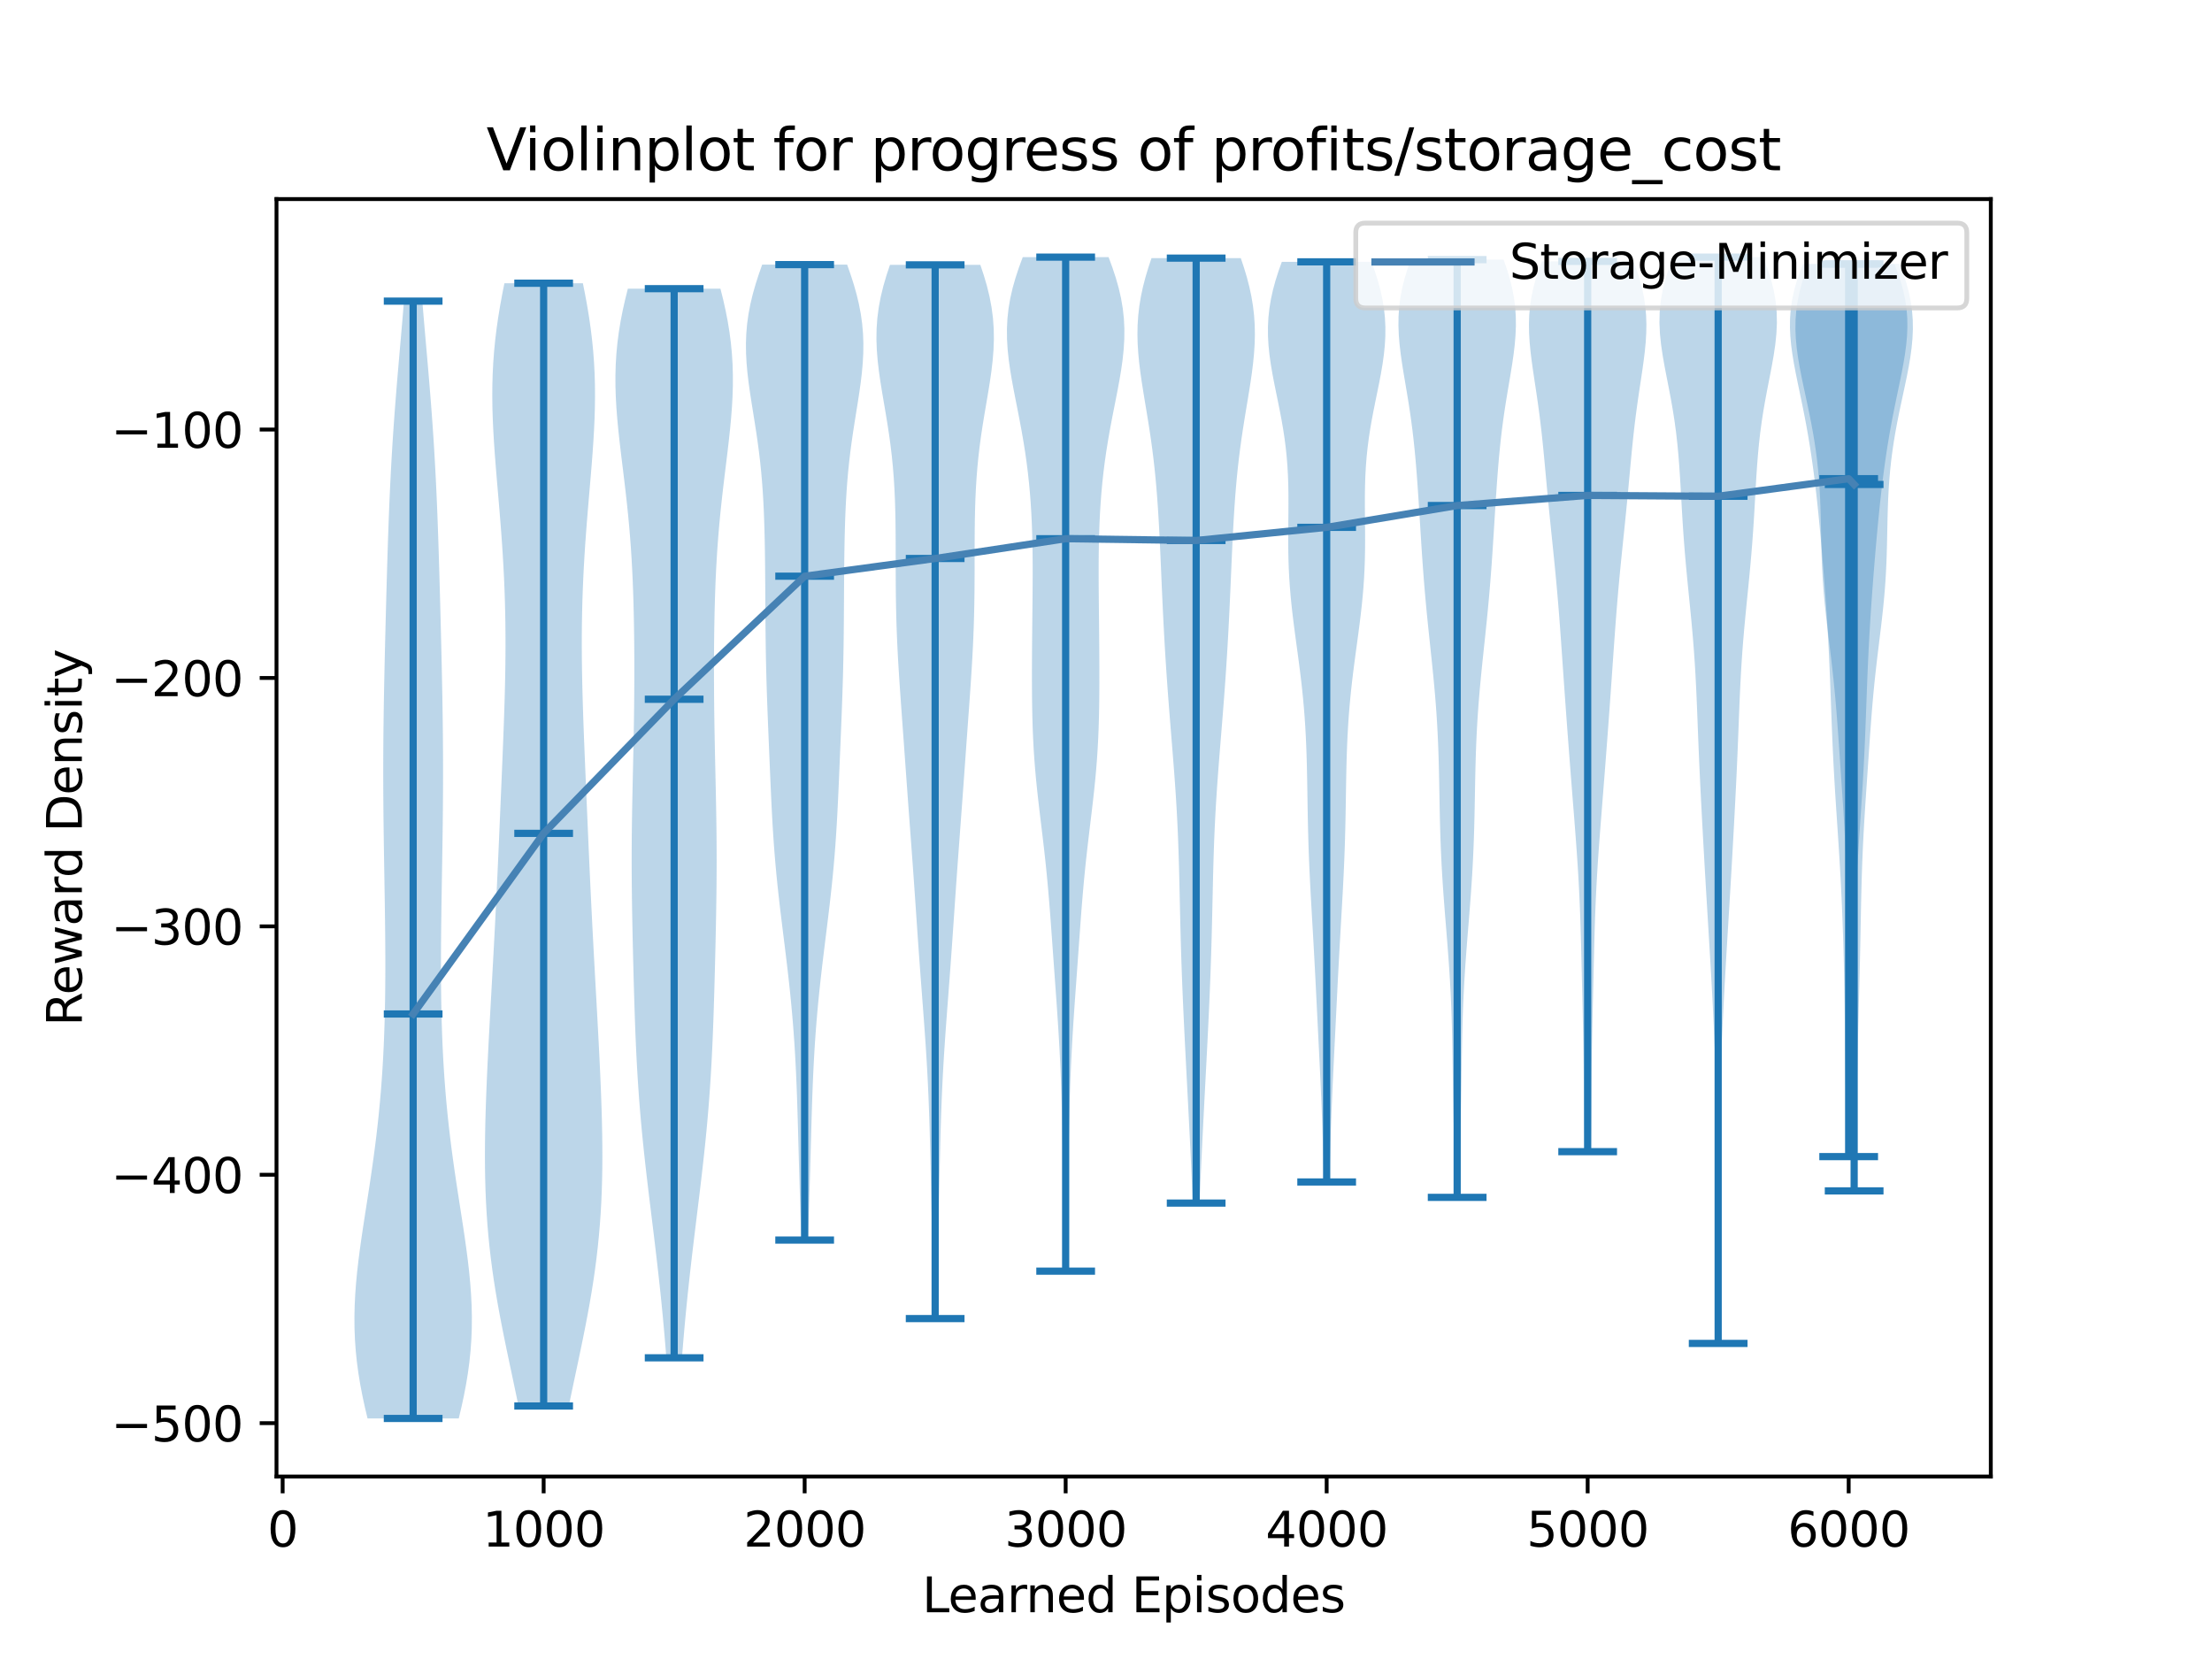 <?xml version="1.0" encoding="utf-8" standalone="no"?>
<!DOCTYPE svg PUBLIC "-//W3C//DTD SVG 1.1//EN"
  "http://www.w3.org/Graphics/SVG/1.1/DTD/svg11.dtd">
<svg xmlns:xlink="http://www.w3.org/1999/xlink" width="460.8pt" height="345.6pt" viewBox="0 0 460.8 345.6" xmlns="http://www.w3.org/2000/svg" version="1.1">
 <defs>
  <style type="text/css">*{stroke-linejoin: round; stroke-linecap: butt}</style>
 </defs>
 <g id="figure_1">
  <g id="patch_1">
   <path d="M 0 345.6 
L 460.8 345.6 
L 460.8 0 
L 0 0 
z
" style="fill: #ffffff"/>
  </g>
  <g id="axes_1">
   <g id="patch_2">
    <path d="M 57.6 307.584 
L 414.72 307.584 
L 414.72 41.472 
L 57.6 41.472 
z
" style="fill: #ffffff"/>
   </g>
   <g id="PolyCollection_1">
    <path d="M 95.566 295.488 
L 76.567 295.488 
L 76.009 293.137 
L 75.501 290.786 
L 75.05 288.435 
L 74.664 286.084 
L 74.349 283.732 
L 74.107 281.381 
L 73.941 279.03 
L 73.85 276.679 
L 73.833 274.328 
L 73.885 271.977 
L 74.002 269.626 
L 74.177 267.275 
L 74.403 264.923 
L 74.672 262.572 
L 74.976 260.221 
L 75.306 257.87 
L 75.656 255.519 
L 76.017 253.168 
L 76.383 250.817 
L 76.748 248.466 
L 77.106 246.115 
L 77.452 243.763 
L 77.784 241.412 
L 78.097 239.061 
L 78.391 236.71 
L 78.663 234.359 
L 78.913 232.008 
L 79.139 229.657 
L 79.343 227.306 
L 79.523 224.954 
L 79.681 222.603 
L 79.818 220.252 
L 79.934 217.901 
L 80.03 215.55 
L 80.109 213.199 
L 80.17 210.848 
L 80.216 208.497 
L 80.247 206.146 
L 80.265 203.794 
L 80.272 201.443 
L 80.269 199.092 
L 80.257 196.741 
L 80.237 194.39 
L 80.211 192.039 
L 80.18 189.688 
L 80.146 187.337 
L 80.108 184.985 
L 80.07 182.634 
L 80.031 180.283 
L 79.993 177.932 
L 79.957 175.581 
L 79.924 173.23 
L 79.895 170.879 
L 79.872 168.528 
L 79.853 166.177 
L 79.841 163.825 
L 79.836 161.474 
L 79.837 159.123 
L 79.846 156.772 
L 79.861 154.421 
L 79.883 152.07 
L 79.912 149.719 
L 79.946 147.368 
L 79.986 145.016 
L 80.031 142.665 
L 80.079 140.314 
L 80.131 137.963 
L 80.185 135.612 
L 80.242 133.261 
L 80.301 130.91 
L 80.361 128.559 
L 80.423 126.208 
L 80.486 123.856 
L 80.551 121.505 
L 80.619 119.154 
L 80.689 116.803 
L 80.762 114.452 
L 80.839 112.101 
L 80.922 109.75 
L 81.01 107.399 
L 81.105 105.047 
L 81.207 102.696 
L 81.318 100.345 
L 81.439 97.994 
L 81.568 95.643 
L 81.708 93.292 
L 81.858 90.941 
L 82.018 88.59 
L 82.188 86.239 
L 82.367 83.887 
L 82.553 81.536 
L 82.747 79.185 
L 82.946 76.834 
L 83.149 74.483 
L 83.353 72.132 
L 83.558 69.781 
L 83.762 67.43 
L 83.962 65.078 
L 84.156 62.727 
L 87.976 62.727 
L 87.976 62.727 
L 88.171 65.078 
L 88.371 67.43 
L 88.574 69.781 
L 88.779 72.132 
L 88.984 74.483 
L 89.187 76.834 
L 89.386 79.185 
L 89.579 81.536 
L 89.766 83.887 
L 89.945 86.239 
L 90.115 88.59 
L 90.275 90.941 
L 90.425 93.292 
L 90.564 95.643 
L 90.694 97.994 
L 90.814 100.345 
L 90.925 102.696 
L 91.028 105.047 
L 91.123 107.399 
L 91.211 109.75 
L 91.293 112.101 
L 91.371 114.452 
L 91.444 116.803 
L 91.514 119.154 
L 91.581 121.505 
L 91.647 123.856 
L 91.71 126.208 
L 91.772 128.559 
L 91.832 130.91 
L 91.891 133.261 
L 91.948 135.612 
L 92.002 137.963 
L 92.054 140.314 
L 92.102 142.665 
L 92.147 145.016 
L 92.186 147.368 
L 92.221 149.719 
L 92.249 152.07 
L 92.272 154.421 
L 92.287 156.772 
L 92.296 159.123 
L 92.297 161.474 
L 92.292 163.825 
L 92.28 166.177 
L 92.261 168.528 
L 92.237 170.879 
L 92.209 173.23 
L 92.176 175.581 
L 92.14 177.932 
L 92.102 180.283 
L 92.063 182.634 
L 92.024 184.985 
L 91.987 187.337 
L 91.952 189.688 
L 91.921 192.039 
L 91.895 194.39 
L 91.876 196.741 
L 91.864 199.092 
L 91.86 201.443 
L 91.867 203.794 
L 91.886 206.146 
L 91.917 208.497 
L 91.963 210.848 
L 92.024 213.199 
L 92.102 215.55 
L 92.199 217.901 
L 92.315 220.252 
L 92.452 222.603 
L 92.61 224.954 
L 92.79 227.306 
L 92.993 229.657 
L 93.22 232.008 
L 93.469 234.359 
L 93.742 236.71 
L 94.035 239.061 
L 94.349 241.412 
L 94.681 243.763 
L 95.027 246.115 
L 95.385 248.466 
L 95.75 250.817 
L 96.116 253.168 
L 96.477 255.519 
L 96.826 257.87 
L 97.157 260.221 
L 97.461 262.572 
L 97.73 264.923 
L 97.956 267.275 
L 98.131 269.626 
L 98.248 271.977 
L 98.3 274.328 
L 98.283 276.679 
L 98.192 279.03 
L 98.026 281.381 
L 97.784 283.732 
L 97.469 286.084 
L 97.083 288.435 
L 96.632 290.786 
L 96.124 293.137 
L 95.566 295.488 
z
" clip-path="url(#p42fcb3456d)" style="fill: #1f77b4; fill-opacity: 0.3"/>
   </g>
   <g id="PolyCollection_2">
    <path d="M 118.496 292.901 
L 108.009 292.901 
L 107.522 290.538 
L 107.026 288.175 
L 106.525 285.813 
L 106.025 283.45 
L 105.529 281.088 
L 105.043 278.725 
L 104.571 276.362 
L 104.117 274 
L 103.686 271.637 
L 103.281 269.274 
L 102.906 266.912 
L 102.563 264.549 
L 102.253 262.187 
L 101.979 259.824 
L 101.741 257.461 
L 101.539 255.099 
L 101.373 252.736 
L 101.241 250.374 
L 101.141 248.011 
L 101.073 245.648 
L 101.033 243.286 
L 101.019 240.923 
L 101.028 238.56 
L 101.059 236.198 
L 101.107 233.835 
L 101.172 231.473 
L 101.251 229.11 
L 101.341 226.747 
L 101.441 224.385 
L 101.548 222.022 
L 101.663 219.659 
L 101.783 217.297 
L 101.907 214.934 
L 102.035 212.572 
L 102.164 210.209 
L 102.295 207.846 
L 102.426 205.484 
L 102.557 203.121 
L 102.688 200.759 
L 102.816 198.396 
L 102.943 196.033 
L 103.067 193.671 
L 103.188 191.308 
L 103.306 188.945 
L 103.421 186.583 
L 103.533 184.22 
L 103.643 181.858 
L 103.75 179.495 
L 103.855 177.132 
L 103.959 174.77 
L 104.061 172.407 
L 104.163 170.045 
L 104.264 167.682 
L 104.365 165.319 
L 104.466 162.957 
L 104.566 160.594 
L 104.664 158.231 
L 104.761 155.869 
L 104.854 153.506 
L 104.943 151.144 
L 105.026 148.781 
L 105.102 146.418 
L 105.168 144.056 
L 105.223 141.693 
L 105.266 139.33 
L 105.294 136.968 
L 105.307 134.605 
L 105.303 132.243 
L 105.28 129.88 
L 105.239 127.517 
L 105.178 125.155 
L 105.098 122.792 
L 104.998 120.43 
L 104.879 118.067 
L 104.742 115.704 
L 104.587 113.342 
L 104.418 110.979 
L 104.236 108.616 
L 104.043 106.254 
L 103.844 103.891 
L 103.642 101.529 
L 103.441 99.166 
L 103.248 96.803 
L 103.066 94.441 
L 102.903 92.078 
L 102.764 89.716 
L 102.655 87.353 
L 102.582 84.99 
L 102.551 82.628 
L 102.567 80.265 
L 102.633 77.902 
L 102.754 75.54 
L 102.93 73.177 
L 103.162 70.815 
L 103.449 68.452 
L 103.789 66.089 
L 104.178 63.727 
L 104.61 61.364 
L 105.08 59.001 
L 121.425 59.001 
L 121.425 59.001 
L 121.894 61.364 
L 122.327 63.727 
L 122.715 66.089 
L 123.055 68.452 
L 123.342 70.815 
L 123.575 73.177 
L 123.751 75.54 
L 123.871 77.902 
L 123.938 80.265 
L 123.954 82.628 
L 123.923 84.99 
L 123.85 87.353 
L 123.741 89.716 
L 123.602 92.078 
L 123.439 94.441 
L 123.257 96.803 
L 123.063 99.166 
L 122.863 101.529 
L 122.661 103.891 
L 122.461 106.254 
L 122.269 108.616 
L 122.087 110.979 
L 121.917 113.342 
L 121.763 115.704 
L 121.626 118.067 
L 121.507 120.43 
L 121.407 122.792 
L 121.326 125.155 
L 121.266 127.517 
L 121.224 129.88 
L 121.202 132.243 
L 121.198 134.605 
L 121.21 136.968 
L 121.239 139.33 
L 121.281 141.693 
L 121.337 144.056 
L 121.403 146.418 
L 121.478 148.781 
L 121.561 151.144 
L 121.65 153.506 
L 121.744 155.869 
L 121.84 158.231 
L 121.939 160.594 
L 122.039 162.957 
L 122.139 165.319 
L 122.24 167.682 
L 122.342 170.045 
L 122.444 172.407 
L 122.546 174.77 
L 122.65 177.132 
L 122.755 179.495 
L 122.862 181.858 
L 122.971 184.22 
L 123.084 186.583 
L 123.199 188.945 
L 123.317 191.308 
L 123.438 193.671 
L 123.562 196.033 
L 123.689 198.396 
L 123.817 200.759 
L 123.947 203.121 
L 124.078 205.484 
L 124.21 207.846 
L 124.341 210.209 
L 124.47 212.572 
L 124.597 214.934 
L 124.722 217.297 
L 124.842 219.659 
L 124.956 222.022 
L 125.064 224.385 
L 125.164 226.747 
L 125.254 229.11 
L 125.333 231.473 
L 125.397 233.835 
L 125.446 236.198 
L 125.476 238.56 
L 125.486 240.923 
L 125.472 243.286 
L 125.432 245.648 
L 125.363 248.011 
L 125.264 250.374 
L 125.132 252.736 
L 124.965 255.099 
L 124.763 257.461 
L 124.525 259.824 
L 124.251 262.187 
L 123.942 264.549 
L 123.599 266.912 
L 123.223 269.274 
L 122.818 271.637 
L 122.387 274 
L 121.934 276.362 
L 121.462 278.725 
L 120.976 281.088 
L 120.48 283.45 
L 119.98 285.813 
L 119.479 288.175 
L 118.983 290.538 
L 118.496 292.901 
z
" clip-path="url(#p42fcb3456d)" style="fill: #1f77b4; fill-opacity: 0.3"/>
   </g>
   <g id="PolyCollection_3">
    <path d="M 142.067 282.862 
L 138.81 282.862 
L 138.633 280.612 
L 138.444 278.362 
L 138.245 276.112 
L 138.035 273.863 
L 137.815 271.613 
L 137.585 269.363 
L 137.345 267.114 
L 137.096 264.864 
L 136.838 262.614 
L 136.574 260.364 
L 136.305 258.115 
L 136.031 255.865 
L 135.755 253.615 
L 135.479 251.366 
L 135.205 249.116 
L 134.935 246.866 
L 134.67 244.616 
L 134.414 242.367 
L 134.168 240.117 
L 133.933 237.867 
L 133.711 235.618 
L 133.504 233.368 
L 133.311 231.118 
L 133.134 228.868 
L 132.973 226.619 
L 132.826 224.369 
L 132.694 222.119 
L 132.575 219.87 
L 132.469 217.62 
L 132.374 215.37 
L 132.288 213.12 
L 132.209 210.871 
L 132.138 208.621 
L 132.071 206.371 
L 132.008 204.122 
L 131.949 201.872 
L 131.892 199.622 
L 131.839 197.372 
L 131.788 195.123 
L 131.741 192.873 
L 131.698 190.623 
L 131.661 188.374 
L 131.631 186.124 
L 131.608 183.874 
L 131.593 181.624 
L 131.588 179.375 
L 131.592 177.125 
L 131.605 174.875 
L 131.628 172.626 
L 131.659 170.376 
L 131.697 168.126 
L 131.74 165.876 
L 131.788 163.627 
L 131.837 161.377 
L 131.887 159.127 
L 131.936 156.878 
L 131.982 154.628 
L 132.024 152.378 
L 132.06 150.128 
L 132.091 147.879 
L 132.114 145.629 
L 132.131 143.379 
L 132.14 141.13 
L 132.142 138.88 
L 132.135 136.63 
L 132.12 134.38 
L 132.096 132.131 
L 132.062 129.881 
L 132.017 127.631 
L 131.96 125.382 
L 131.888 123.132 
L 131.8 120.882 
L 131.694 118.632 
L 131.569 116.383 
L 131.424 114.133 
L 131.256 111.883 
L 131.067 109.634 
L 130.856 107.384 
L 130.625 105.134 
L 130.376 102.885 
L 130.113 100.635 
L 129.841 98.385 
L 129.565 96.135 
L 129.292 93.886 
L 129.031 91.636 
L 128.789 89.386 
L 128.578 87.137 
L 128.404 84.887 
L 128.279 82.637 
L 128.21 80.387 
L 128.205 78.138 
L 128.27 75.888 
L 128.409 73.638 
L 128.625 71.389 
L 128.919 69.139 
L 129.288 66.889 
L 129.728 64.639 
L 130.233 62.39 
L 130.793 60.14 
L 150.083 60.14 
L 150.083 60.14 
L 150.644 62.39 
L 151.149 64.639 
L 151.588 66.889 
L 151.957 69.139 
L 152.251 71.389 
L 152.468 73.638 
L 152.607 75.888 
L 152.672 78.138 
L 152.667 80.387 
L 152.598 82.637 
L 152.472 84.887 
L 152.299 87.137 
L 152.087 89.386 
L 151.846 91.636 
L 151.585 93.886 
L 151.312 96.135 
L 151.036 98.385 
L 150.763 100.635 
L 150.5 102.885 
L 150.251 105.134 
L 150.02 107.384 
L 149.81 109.634 
L 149.62 111.883 
L 149.453 114.133 
L 149.307 116.383 
L 149.182 118.632 
L 149.077 120.882 
L 148.989 123.132 
L 148.917 125.382 
L 148.859 127.631 
L 148.814 129.881 
L 148.78 132.131 
L 148.756 134.38 
L 148.741 136.63 
L 148.735 138.88 
L 148.736 141.13 
L 148.746 143.379 
L 148.762 145.629 
L 148.786 147.879 
L 148.816 150.128 
L 148.853 152.378 
L 148.895 154.628 
L 148.94 156.878 
L 148.989 159.127 
L 149.039 161.377 
L 149.089 163.627 
L 149.136 165.876 
L 149.18 168.126 
L 149.218 170.376 
L 149.249 172.626 
L 149.271 174.875 
L 149.285 177.125 
L 149.289 179.375 
L 149.284 181.624 
L 149.269 183.874 
L 149.246 186.124 
L 149.215 188.374 
L 149.178 190.623 
L 149.136 192.873 
L 149.089 195.123 
L 149.038 197.372 
L 148.984 199.622 
L 148.928 201.872 
L 148.868 204.122 
L 148.806 206.371 
L 148.739 208.621 
L 148.667 210.871 
L 148.589 213.12 
L 148.503 215.37 
L 148.408 217.62 
L 148.301 219.87 
L 148.183 222.119 
L 148.051 224.369 
L 147.904 226.619 
L 147.742 228.868 
L 147.565 231.118 
L 147.373 233.368 
L 147.165 235.618 
L 146.944 237.867 
L 146.709 240.117 
L 146.462 242.367 
L 146.206 244.616 
L 145.942 246.866 
L 145.672 249.116 
L 145.397 251.366 
L 145.121 253.615 
L 144.846 255.865 
L 144.572 258.115 
L 144.302 260.364 
L 144.038 262.614 
L 143.781 264.864 
L 143.532 267.114 
L 143.292 269.363 
L 143.061 271.613 
L 142.841 273.863 
L 142.631 276.112 
L 142.432 278.362 
L 142.244 280.612 
L 142.067 282.862 
z
" clip-path="url(#p42fcb3456d)" style="fill: #1f77b4; fill-opacity: 0.3"/>
   </g>
   <g id="PolyCollection_4">
    <path d="M 168.314 258.333 
L 166.935 258.333 
L 166.866 256.281 
L 166.798 254.228 
L 166.731 252.175 
L 166.665 250.123 
L 166.601 248.07 
L 166.54 246.017 
L 166.481 243.965 
L 166.423 241.912 
L 166.367 239.859 
L 166.311 237.807 
L 166.255 235.754 
L 166.197 233.701 
L 166.136 231.649 
L 166.07 229.596 
L 165.997 227.543 
L 165.916 225.491 
L 165.826 223.438 
L 165.724 221.385 
L 165.61 219.333 
L 165.482 217.28 
L 165.339 215.227 
L 165.181 213.175 
L 165.007 211.122 
L 164.818 209.07 
L 164.615 207.017 
L 164.398 204.964 
L 164.17 202.912 
L 163.93 200.859 
L 163.683 198.806 
L 163.431 196.754 
L 163.176 194.701 
L 162.921 192.648 
L 162.671 190.596 
L 162.427 188.543 
L 162.192 186.49 
L 161.97 184.438 
L 161.762 182.385 
L 161.57 180.332 
L 161.394 178.28 
L 161.235 176.227 
L 161.091 174.174 
L 160.962 172.122 
L 160.845 170.069 
L 160.738 168.016 
L 160.639 165.964 
L 160.546 163.911 
L 160.457 161.858 
L 160.369 159.806 
L 160.283 157.753 
L 160.196 155.701 
L 160.11 153.648 
L 160.025 151.595 
L 159.942 149.543 
L 159.863 147.49 
L 159.788 145.437 
L 159.72 143.385 
L 159.659 141.332 
L 159.606 139.279 
L 159.561 137.227 
L 159.525 135.174 
L 159.496 133.121 
L 159.474 131.069 
L 159.456 129.016 
L 159.443 126.963 
L 159.431 124.911 
L 159.419 122.858 
L 159.406 120.805 
L 159.39 118.753 
L 159.369 116.7 
L 159.341 114.647 
L 159.304 112.595 
L 159.256 110.542 
L 159.193 108.489 
L 159.114 106.437 
L 159.014 104.384 
L 158.89 102.331 
L 158.739 100.279 
L 158.559 98.226 
L 158.348 96.174 
L 158.105 94.121 
L 157.833 92.068 
L 157.534 90.016 
L 157.216 87.963 
L 156.887 85.91 
L 156.558 83.858 
L 156.242 81.805 
L 155.954 79.752 
L 155.71 77.7 
L 155.525 75.647 
L 155.414 73.594 
L 155.391 71.542 
L 155.465 69.489 
L 155.644 67.436 
L 155.931 65.384 
L 156.323 63.331 
L 156.815 61.278 
L 157.398 59.226 
L 158.057 57.173 
L 158.777 55.12 
L 176.472 55.12 
L 176.472 55.12 
L 177.191 57.173 
L 177.85 59.226 
L 178.433 61.278 
L 178.925 63.331 
L 179.318 65.384 
L 179.604 67.436 
L 179.783 69.489 
L 179.858 71.542 
L 179.835 73.594 
L 179.724 75.647 
L 179.539 77.7 
L 179.295 79.752 
L 179.006 81.805 
L 178.69 83.858 
L 178.361 85.91 
L 178.032 87.963 
L 177.714 90.016 
L 177.416 92.068 
L 177.143 94.121 
L 176.901 96.174 
L 176.689 98.226 
L 176.509 100.279 
L 176.359 102.331 
L 176.235 104.384 
L 176.135 106.437 
L 176.055 108.489 
L 175.993 110.542 
L 175.944 112.595 
L 175.907 114.647 
L 175.879 116.7 
L 175.858 118.753 
L 175.842 120.805 
L 175.829 122.858 
L 175.818 124.911 
L 175.806 126.963 
L 175.792 129.016 
L 175.775 131.069 
L 175.753 133.121 
L 175.724 135.174 
L 175.687 137.227 
L 175.643 139.279 
L 175.59 141.332 
L 175.529 143.385 
L 175.46 145.437 
L 175.386 147.49 
L 175.306 149.543 
L 175.223 151.595 
L 175.138 153.648 
L 175.052 155.701 
L 174.966 157.753 
L 174.879 159.806 
L 174.792 161.858 
L 174.702 163.911 
L 174.609 165.964 
L 174.51 168.016 
L 174.404 170.069 
L 174.287 172.122 
L 174.157 174.174 
L 174.014 176.227 
L 173.854 178.28 
L 173.678 180.332 
L 173.486 182.385 
L 173.278 184.438 
L 173.056 186.49 
L 172.822 188.543 
L 172.578 190.596 
L 172.327 192.648 
L 172.073 194.701 
L 171.818 196.754 
L 171.565 198.806 
L 171.318 200.859 
L 171.079 202.912 
L 170.85 204.964 
L 170.633 207.017 
L 170.43 209.07 
L 170.241 211.122 
L 170.068 213.175 
L 169.91 215.227 
L 169.767 217.28 
L 169.639 219.333 
L 169.524 221.385 
L 169.423 223.438 
L 169.332 225.491 
L 169.251 227.543 
L 169.179 229.596 
L 169.113 231.649 
L 169.051 233.701 
L 168.993 235.754 
L 168.937 237.807 
L 168.882 239.859 
L 168.825 241.912 
L 168.768 243.965 
L 168.709 246.017 
L 168.647 248.07 
L 168.583 250.123 
L 168.518 252.175 
L 168.451 254.228 
L 168.382 256.281 
L 168.314 258.333 
z
" clip-path="url(#p42fcb3456d)" style="fill: #1f77b4; fill-opacity: 0.3"/>
   </g>
   <g id="PolyCollection_5">
    <path d="M 195.098 274.685 
L 194.523 274.685 
L 194.487 272.468 
L 194.449 270.251 
L 194.408 268.034 
L 194.364 265.816 
L 194.318 263.599 
L 194.27 261.382 
L 194.22 259.164 
L 194.169 256.947 
L 194.118 254.73 
L 194.067 252.512 
L 194.016 250.295 
L 193.966 248.078 
L 193.917 245.86 
L 193.867 243.643 
L 193.816 241.426 
L 193.763 239.209 
L 193.706 236.991 
L 193.644 234.774 
L 193.574 232.557 
L 193.495 230.339 
L 193.406 228.122 
L 193.306 225.905 
L 193.193 223.687 
L 193.068 221.47 
L 192.932 219.253 
L 192.786 217.036 
L 192.631 214.818 
L 192.47 212.601 
L 192.303 210.384 
L 192.135 208.166 
L 191.967 205.949 
L 191.799 203.732 
L 191.635 201.514 
L 191.474 199.297 
L 191.316 197.08 
L 191.161 194.862 
L 191.008 192.645 
L 190.856 190.428 
L 190.705 188.211 
L 190.551 185.993 
L 190.396 183.776 
L 190.239 181.559 
L 190.078 179.341 
L 189.916 177.124 
L 189.752 174.907 
L 189.587 172.689 
L 189.422 170.472 
L 189.258 168.255 
L 189.096 166.037 
L 188.935 163.82 
L 188.775 161.603 
L 188.615 159.386 
L 188.456 157.168 
L 188.297 154.951 
L 188.136 152.734 
L 187.975 150.516 
L 187.814 148.299 
L 187.655 146.082 
L 187.499 143.864 
L 187.348 141.647 
L 187.206 139.43 
L 187.075 137.212 
L 186.958 134.995 
L 186.857 132.778 
L 186.773 130.561 
L 186.707 128.343 
L 186.658 126.126 
L 186.624 123.909 
L 186.604 121.691 
L 186.594 119.474 
L 186.59 117.257 
L 186.588 115.039 
L 186.583 112.822 
L 186.57 110.605 
L 186.543 108.388 
L 186.497 106.17 
L 186.425 103.953 
L 186.323 101.736 
L 186.185 99.518 
L 186.007 97.301 
L 185.788 95.084 
L 185.527 92.866 
L 185.225 90.649 
L 184.888 88.432 
L 184.525 86.214 
L 184.148 83.997 
L 183.771 81.78 
L 183.413 79.563 
L 183.094 77.345 
L 182.835 75.128 
L 182.656 72.911 
L 182.577 70.693 
L 182.611 68.476 
L 182.769 66.259 
L 183.058 64.041 
L 183.475 61.824 
L 184.014 59.607 
L 184.661 57.389 
L 185.398 55.172 
L 204.223 55.172 
L 204.223 55.172 
L 204.959 57.389 
L 205.606 59.607 
L 206.145 61.824 
L 206.562 64.041 
L 206.851 66.259 
L 207.01 68.476 
L 207.044 70.693 
L 206.964 72.911 
L 206.785 75.128 
L 206.526 77.345 
L 206.207 79.563 
L 205.849 81.78 
L 205.473 83.997 
L 205.095 86.214 
L 204.732 88.432 
L 204.395 90.649 
L 204.094 92.866 
L 203.832 95.084 
L 203.613 97.301 
L 203.436 99.518 
L 203.298 101.736 
L 203.195 103.953 
L 203.124 106.17 
L 203.077 108.388 
L 203.05 110.605 
L 203.037 112.822 
L 203.032 115.039 
L 203.03 117.257 
L 203.026 119.474 
L 203.016 121.691 
L 202.996 123.909 
L 202.963 126.126 
L 202.913 128.343 
L 202.847 130.561 
L 202.763 132.778 
L 202.662 134.995 
L 202.545 137.212 
L 202.414 139.43 
L 202.272 141.647 
L 202.122 143.864 
L 201.965 146.082 
L 201.806 148.299 
L 201.645 150.516 
L 201.484 152.734 
L 201.324 154.951 
L 201.164 157.168 
L 201.005 159.386 
L 200.846 161.603 
L 200.686 163.82 
L 200.525 166.037 
L 200.362 168.255 
L 200.198 170.472 
L 200.033 172.689 
L 199.869 174.907 
L 199.705 177.124 
L 199.542 179.341 
L 199.382 181.559 
L 199.224 183.776 
L 199.069 185.993 
L 198.916 188.211 
L 198.764 190.428 
L 198.612 192.645 
L 198.459 194.862 
L 198.305 197.08 
L 198.147 199.297 
L 197.986 201.514 
L 197.821 203.732 
L 197.654 205.949 
L 197.485 208.166 
L 197.317 210.384 
L 197.151 212.601 
L 196.989 214.818 
L 196.834 217.036 
L 196.688 219.253 
L 196.552 221.47 
L 196.427 223.687 
L 196.315 225.905 
L 196.214 228.122 
L 196.125 230.339 
L 196.046 232.557 
L 195.977 234.774 
L 195.914 236.991 
L 195.857 239.209 
L 195.804 241.426 
L 195.753 243.643 
L 195.704 245.86 
L 195.654 248.078 
L 195.604 250.295 
L 195.553 252.512 
L 195.502 254.73 
L 195.451 256.947 
L 195.4 259.164 
L 195.35 261.382 
L 195.302 263.599 
L 195.256 265.816 
L 195.212 268.034 
L 195.171 270.251 
L 195.133 272.468 
L 195.098 274.685 
z
" clip-path="url(#p42fcb3456d)" style="fill: #1f77b4; fill-opacity: 0.3"/>
   </g>
   <g id="PolyCollection_6">
    <path d="M 222.214 264.802 
L 221.778 264.802 
L 221.756 262.668 
L 221.731 260.534 
L 221.705 258.401 
L 221.677 256.267 
L 221.646 254.133 
L 221.614 252 
L 221.579 249.866 
L 221.542 247.732 
L 221.504 245.599 
L 221.465 243.465 
L 221.424 241.331 
L 221.381 239.198 
L 221.337 237.064 
L 221.29 234.93 
L 221.24 232.797 
L 221.184 230.663 
L 221.123 228.529 
L 221.053 226.396 
L 220.975 224.262 
L 220.886 222.128 
L 220.786 219.995 
L 220.674 217.861 
L 220.552 215.727 
L 220.42 213.594 
L 220.28 211.46 
L 220.133 209.326 
L 219.982 207.192 
L 219.828 205.059 
L 219.674 202.925 
L 219.52 200.791 
L 219.366 198.658 
L 219.214 196.524 
L 219.06 194.39 
L 218.905 192.257 
L 218.744 190.123 
L 218.576 187.989 
L 218.397 185.856 
L 218.206 183.722 
L 218.001 181.588 
L 217.781 179.455 
L 217.547 177.321 
L 217.301 175.187 
L 217.046 173.054 
L 216.788 170.92 
L 216.531 168.786 
L 216.282 166.653 
L 216.047 164.519 
L 215.83 162.385 
L 215.637 160.252 
L 215.47 158.118 
L 215.33 155.984 
L 215.217 153.851 
L 215.13 151.717 
L 215.065 149.583 
L 215.021 147.45 
L 214.992 145.316 
L 214.977 143.182 
L 214.972 141.049 
L 214.975 138.915 
L 214.984 136.781 
L 214.998 134.648 
L 215.016 132.514 
L 215.037 130.38 
L 215.059 128.247 
L 215.081 126.113 
L 215.101 123.979 
L 215.116 121.846 
L 215.125 119.712 
L 215.123 117.578 
L 215.107 115.445 
L 215.075 113.311 
L 215.022 111.177 
L 214.946 109.044 
L 214.843 106.91 
L 214.711 104.776 
L 214.547 102.642 
L 214.35 100.509 
L 214.117 98.375 
L 213.848 96.241 
L 213.543 94.108 
L 213.203 91.974 
L 212.833 89.84 
L 212.436 87.707 
L 212.022 85.573 
L 211.6 83.439 
L 211.183 81.306 
L 210.788 79.172 
L 210.431 77.038 
L 210.131 74.905 
L 209.908 72.771 
L 209.78 70.637 
L 209.762 68.504 
L 209.867 66.37 
L 210.101 64.236 
L 210.466 62.103 
L 210.958 59.969 
L 211.565 57.835 
L 212.271 55.702 
L 213.055 53.568 
L 230.937 53.568 
L 230.937 53.568 
L 231.722 55.702 
L 232.428 57.835 
L 233.035 59.969 
L 233.526 62.103 
L 233.891 64.236 
L 234.125 66.37 
L 234.23 68.504 
L 234.212 70.637 
L 234.084 72.771 
L 233.861 74.905 
L 233.562 77.038 
L 233.205 79.172 
L 232.809 81.306 
L 232.392 83.439 
L 231.97 85.573 
L 231.556 87.707 
L 231.159 89.84 
L 230.789 91.974 
L 230.449 94.108 
L 230.144 96.241 
L 229.875 98.375 
L 229.643 100.509 
L 229.445 102.642 
L 229.281 104.776 
L 229.149 106.91 
L 229.046 109.044 
L 228.97 111.177 
L 228.917 113.311 
L 228.885 115.445 
L 228.869 117.578 
L 228.867 119.712 
L 228.876 121.846 
L 228.891 123.979 
L 228.912 126.113 
L 228.934 128.247 
L 228.956 130.38 
L 228.976 132.514 
L 228.994 134.648 
L 229.008 136.781 
L 229.017 138.915 
L 229.02 141.049 
L 229.015 143.182 
L 229 145.316 
L 228.972 147.45 
L 228.927 149.583 
L 228.863 151.717 
L 228.775 153.851 
L 228.662 155.984 
L 228.522 158.118 
L 228.355 160.252 
L 228.162 162.385 
L 227.945 164.519 
L 227.71 166.653 
L 227.461 168.786 
L 227.205 170.92 
L 226.946 173.054 
L 226.692 175.187 
L 226.446 177.321 
L 226.211 179.455 
L 225.991 181.588 
L 225.786 183.722 
L 225.595 185.856 
L 225.416 187.989 
L 225.248 190.123 
L 225.088 192.257 
L 224.932 194.39 
L 224.779 196.524 
L 224.626 198.658 
L 224.473 200.791 
L 224.319 202.925 
L 224.164 205.059 
L 224.011 207.192 
L 223.859 209.326 
L 223.713 211.46 
L 223.572 213.594 
L 223.44 215.727 
L 223.318 217.861 
L 223.207 219.995 
L 223.107 222.128 
L 223.018 224.262 
L 222.939 226.396 
L 222.869 228.529 
L 222.808 230.663 
L 222.753 232.797 
L 222.702 234.93 
L 222.655 237.064 
L 222.611 239.198 
L 222.569 241.331 
L 222.528 243.465 
L 222.488 245.599 
L 222.45 247.732 
L 222.413 249.866 
L 222.379 252 
L 222.346 254.133 
L 222.315 256.267 
L 222.287 258.401 
L 222.261 260.534 
L 222.237 262.668 
L 222.214 264.802 
z
" clip-path="url(#p42fcb3456d)" style="fill: #1f77b4; fill-opacity: 0.3"/>
   </g>
   <g id="PolyCollection_7">
    <path d="M 249.896 250.623 
L 248.468 250.623 
L 248.388 248.634 
L 248.304 246.646 
L 248.217 244.658 
L 248.126 242.669 
L 248.034 240.681 
L 247.938 238.693 
L 247.841 236.704 
L 247.742 234.716 
L 247.641 232.728 
L 247.539 230.739 
L 247.436 228.751 
L 247.333 226.762 
L 247.229 224.774 
L 247.125 222.786 
L 247.022 220.797 
L 246.92 218.809 
L 246.82 216.821 
L 246.721 214.832 
L 246.625 212.844 
L 246.532 210.856 
L 246.443 208.867 
L 246.357 206.879 
L 246.276 204.891 
L 246.2 202.902 
L 246.129 200.914 
L 246.063 198.925 
L 246.002 196.937 
L 245.947 194.949 
L 245.895 192.96 
L 245.848 190.972 
L 245.803 188.984 
L 245.759 186.995 
L 245.715 185.007 
L 245.669 183.019 
L 245.619 181.03 
L 245.563 179.042 
L 245.5 177.053 
L 245.427 175.065 
L 245.345 173.077 
L 245.251 171.088 
L 245.146 169.1 
L 245.03 167.112 
L 244.903 165.123 
L 244.766 163.135 
L 244.621 161.147 
L 244.469 159.158 
L 244.312 157.17 
L 244.152 155.181 
L 243.99 153.193 
L 243.829 151.205 
L 243.669 149.216 
L 243.513 147.228 
L 243.36 145.24 
L 243.213 143.251 
L 243.071 141.263 
L 242.936 139.275 
L 242.807 137.286 
L 242.685 135.298 
L 242.569 133.309 
L 242.46 131.321 
L 242.356 129.333 
L 242.258 127.344 
L 242.164 125.356 
L 242.074 123.368 
L 241.987 121.379 
L 241.901 119.391 
L 241.815 117.403 
L 241.727 115.414 
L 241.635 113.426 
L 241.538 111.437 
L 241.433 109.449 
L 241.319 107.461 
L 241.191 105.472 
L 241.049 103.484 
L 240.889 101.496 
L 240.709 99.507 
L 240.507 97.519 
L 240.282 95.531 
L 240.033 93.542 
L 239.76 91.554 
L 239.465 89.566 
L 239.152 87.577 
L 238.827 85.589 
L 238.496 83.6 
L 238.168 81.612 
L 237.855 79.624 
L 237.568 77.635 
L 237.321 75.647 
L 237.127 73.659 
L 236.999 71.67 
L 236.948 69.682 
L 236.985 67.694 
L 237.117 65.705 
L 237.348 63.717 
L 237.679 61.728 
L 238.106 59.74 
L 238.622 57.752 
L 239.218 55.763 
L 239.88 53.775 
L 258.484 53.775 
L 258.484 53.775 
L 259.146 55.763 
L 259.742 57.752 
L 260.258 59.74 
L 260.685 61.728 
L 261.016 63.717 
L 261.247 65.705 
L 261.379 67.694 
L 261.416 69.682 
L 261.365 71.67 
L 261.237 73.659 
L 261.043 75.647 
L 260.796 77.635 
L 260.509 79.624 
L 260.196 81.612 
L 259.868 83.6 
L 259.537 85.589 
L 259.212 87.577 
L 258.899 89.566 
L 258.604 91.554 
L 258.332 93.542 
L 258.082 95.531 
L 257.857 97.519 
L 257.655 99.507 
L 257.475 101.496 
L 257.315 103.484 
L 257.173 105.472 
L 257.046 107.461 
L 256.931 109.449 
L 256.826 111.437 
L 256.729 113.426 
L 256.637 115.414 
L 256.549 117.403 
L 256.463 119.391 
L 256.377 121.379 
L 256.29 123.368 
L 256.2 125.356 
L 256.106 127.344 
L 256.008 129.333 
L 255.904 131.321 
L 255.795 133.309 
L 255.679 135.298 
L 255.557 137.286 
L 255.428 139.275 
L 255.293 141.263 
L 255.151 143.251 
L 255.004 145.24 
L 254.852 147.228 
L 254.695 149.216 
L 254.535 151.205 
L 254.374 153.193 
L 254.212 155.181 
L 254.052 157.17 
L 253.895 159.158 
L 253.743 161.147 
L 253.598 163.135 
L 253.461 165.123 
L 253.334 167.112 
L 253.218 169.1 
L 253.113 171.088 
L 253.019 173.077 
L 252.937 175.065 
L 252.864 177.053 
L 252.801 179.042 
L 252.745 181.03 
L 252.695 183.019 
L 252.649 185.007 
L 252.605 186.995 
L 252.561 188.984 
L 252.516 190.972 
L 252.469 192.96 
L 252.418 194.949 
L 252.362 196.937 
L 252.301 198.925 
L 252.235 200.914 
L 252.164 202.902 
L 252.088 204.891 
L 252.007 206.879 
L 251.921 208.867 
L 251.832 210.856 
L 251.739 212.844 
L 251.643 214.832 
L 251.544 216.821 
L 251.444 218.809 
L 251.342 220.797 
L 251.239 222.786 
L 251.135 224.774 
L 251.031 226.762 
L 250.928 228.751 
L 250.825 230.739 
L 250.723 232.728 
L 250.622 234.716 
L 250.523 236.704 
L 250.426 238.693 
L 250.331 240.681 
L 250.238 242.669 
L 250.148 244.658 
L 250.06 246.646 
L 249.976 248.634 
L 249.896 250.623 
z
" clip-path="url(#p42fcb3456d)" style="fill: #1f77b4; fill-opacity: 0.3"/>
   </g>
   <g id="PolyCollection_8">
    <path d="M 276.929 246.224 
L 275.807 246.224 
L 275.756 244.288 
L 275.703 242.352 
L 275.648 240.416 
L 275.589 238.48 
L 275.527 236.544 
L 275.461 234.608 
L 275.39 232.672 
L 275.315 230.736 
L 275.235 228.799 
L 275.151 226.863 
L 275.063 224.927 
L 274.972 222.991 
L 274.878 221.055 
L 274.783 219.119 
L 274.687 217.183 
L 274.59 215.247 
L 274.494 213.311 
L 274.398 211.375 
L 274.302 209.439 
L 274.205 207.502 
L 274.108 205.566 
L 274.009 203.63 
L 273.909 201.694 
L 273.805 199.758 
L 273.7 197.822 
L 273.591 195.886 
L 273.481 193.95 
L 273.369 192.014 
L 273.257 190.078 
L 273.146 188.142 
L 273.038 186.205 
L 272.936 184.269 
L 272.839 182.333 
L 272.75 180.397 
L 272.671 178.461 
L 272.6 176.525 
L 272.54 174.589 
L 272.489 172.653 
L 272.446 170.717 
L 272.409 168.781 
L 272.377 166.845 
L 272.347 164.908 
L 272.315 162.972 
L 272.278 161.036 
L 272.234 159.1 
L 272.178 157.164 
L 272.107 155.228 
L 272.019 153.292 
L 271.911 151.356 
L 271.782 149.42 
L 271.63 147.484 
L 271.455 145.548 
L 271.258 143.611 
L 271.04 141.675 
L 270.805 139.739 
L 270.555 137.803 
L 270.296 135.867 
L 270.033 133.931 
L 269.772 131.995 
L 269.519 130.059 
L 269.28 128.123 
L 269.062 126.187 
L 268.869 124.251 
L 268.705 122.314 
L 268.574 120.378 
L 268.475 118.442 
L 268.409 116.506 
L 268.371 114.57 
L 268.359 112.634 
L 268.364 110.698 
L 268.38 108.762 
L 268.398 106.826 
L 268.409 104.89 
L 268.403 102.953 
L 268.371 101.017 
L 268.305 99.081 
L 268.198 97.145 
L 268.046 95.209 
L 267.846 93.273 
L 267.597 91.337 
L 267.303 89.401 
L 266.968 87.465 
L 266.6 85.529 
L 266.211 83.593 
L 265.813 81.656 
L 265.422 79.72 
L 265.053 77.784 
L 264.725 75.848 
L 264.454 73.912 
L 264.256 71.976 
L 264.145 70.04 
L 264.134 68.104 
L 264.231 66.168 
L 264.44 64.232 
L 264.762 62.296 
L 265.191 60.359 
L 265.72 58.423 
L 266.337 56.487 
L 267.025 54.551 
L 285.711 54.551 
L 285.711 54.551 
L 286.399 56.487 
L 287.016 58.423 
L 287.545 60.359 
L 287.974 62.296 
L 288.296 64.232 
L 288.505 66.168 
L 288.602 68.104 
L 288.591 70.04 
L 288.48 71.976 
L 288.282 73.912 
L 288.011 75.848 
L 287.683 77.784 
L 287.314 79.72 
L 286.923 81.656 
L 286.525 83.593 
L 286.136 85.529 
L 285.768 87.465 
L 285.433 89.401 
L 285.139 91.337 
L 284.89 93.273 
L 284.69 95.209 
L 284.538 97.145 
L 284.431 99.081 
L 284.365 101.017 
L 284.333 102.953 
L 284.327 104.89 
L 284.338 106.826 
L 284.356 108.762 
L 284.372 110.698 
L 284.377 112.634 
L 284.365 114.57 
L 284.327 116.506 
L 284.261 118.442 
L 284.162 120.378 
L 284.031 122.314 
L 283.867 124.251 
L 283.674 126.187 
L 283.456 128.123 
L 283.217 130.059 
L 282.964 131.995 
L 282.703 133.931 
L 282.44 135.867 
L 282.181 137.803 
L 281.931 139.739 
L 281.696 141.675 
L 281.478 143.611 
L 281.281 145.548 
L 281.106 147.484 
L 280.954 149.42 
L 280.825 151.356 
L 280.717 153.292 
L 280.629 155.228 
L 280.558 157.164 
L 280.502 159.1 
L 280.458 161.036 
L 280.421 162.972 
L 280.389 164.908 
L 280.359 166.845 
L 280.327 168.781 
L 280.29 170.717 
L 280.247 172.653 
L 280.196 174.589 
L 280.136 176.525 
L 280.065 178.461 
L 279.986 180.397 
L 279.897 182.333 
L 279.8 184.269 
L 279.698 186.205 
L 279.59 188.142 
L 279.479 190.078 
L 279.367 192.014 
L 279.255 193.95 
L 279.145 195.886 
L 279.036 197.822 
L 278.931 199.758 
L 278.827 201.694 
L 278.727 203.63 
L 278.628 205.566 
L 278.531 207.502 
L 278.434 209.439 
L 278.338 211.375 
L 278.242 213.311 
L 278.146 215.247 
L 278.049 217.183 
L 277.953 219.119 
L 277.858 221.055 
L 277.764 222.991 
L 277.673 224.927 
L 277.585 226.863 
L 277.501 228.799 
L 277.421 230.736 
L 277.346 232.672 
L 277.275 234.608 
L 277.209 236.544 
L 277.147 238.48 
L 277.088 240.416 
L 277.033 242.352 
L 276.98 244.288 
L 276.929 246.224 
z
" clip-path="url(#p42fcb3456d)" style="fill: #1f77b4; fill-opacity: 0.3"/>
   </g>
   <g id="PolyCollection_9">
    <path d="M 303.91 249.433 
L 303.197 249.433 
L 303.152 247.459 
L 303.105 245.486 
L 303.055 243.513 
L 303.006 241.54 
L 302.956 239.567 
L 302.907 237.593 
L 302.86 235.62 
L 302.815 233.647 
L 302.774 231.674 
L 302.736 229.701 
L 302.701 227.727 
L 302.669 225.754 
L 302.639 223.781 
L 302.609 221.808 
L 302.578 219.835 
L 302.544 217.861 
L 302.504 215.888 
L 302.456 213.915 
L 302.398 211.942 
L 302.329 209.969 
L 302.246 207.995 
L 302.149 206.022 
L 302.039 204.049 
L 301.915 202.076 
L 301.78 200.103 
L 301.634 198.129 
L 301.48 196.156 
L 301.322 194.183 
L 301.162 192.21 
L 301.003 190.237 
L 300.849 188.263 
L 300.701 186.29 
L 300.563 184.317 
L 300.437 182.344 
L 300.324 180.371 
L 300.224 178.397 
L 300.139 176.424 
L 300.066 174.451 
L 300.006 172.478 
L 299.955 170.504 
L 299.913 168.531 
L 299.875 166.558 
L 299.839 164.585 
L 299.802 162.612 
L 299.76 160.638 
L 299.71 158.665 
L 299.649 156.692 
L 299.574 154.719 
L 299.483 152.746 
L 299.376 150.772 
L 299.252 148.799 
L 299.11 146.826 
L 298.951 144.853 
L 298.777 142.88 
L 298.59 140.906 
L 298.393 138.933 
L 298.189 136.96 
L 297.98 134.987 
L 297.771 133.014 
L 297.564 131.04 
L 297.362 129.067 
L 297.168 127.094 
L 296.983 125.121 
L 296.809 123.148 
L 296.645 121.174 
L 296.492 119.201 
L 296.348 117.228 
L 296.212 115.255 
L 296.083 113.282 
L 295.957 111.308 
L 295.834 109.335 
L 295.712 107.362 
L 295.587 105.389 
L 295.46 103.416 
L 295.326 101.442 
L 295.184 99.469 
L 295.03 97.496 
L 294.862 95.523 
L 294.675 93.55 
L 294.468 91.576 
L 294.236 89.603 
L 293.979 87.63 
L 293.697 85.657 
L 293.391 83.684 
L 293.067 81.71 
L 292.733 79.737 
L 292.401 77.764 
L 292.084 75.791 
L 291.8 73.818 
L 291.566 71.844 
L 291.4 69.871 
L 291.32 67.898 
L 291.342 65.925 
L 291.476 63.951 
L 291.731 61.978 
L 292.107 60.005 
L 292.599 58.032 
L 293.199 56.059 
L 293.891 54.085 
L 313.217 54.085 
L 313.217 54.085 
L 313.909 56.059 
L 314.509 58.032 
L 315.001 60.005 
L 315.377 61.978 
L 315.631 63.951 
L 315.766 65.925 
L 315.788 67.898 
L 315.708 69.871 
L 315.542 71.844 
L 315.308 73.818 
L 315.023 75.791 
L 314.707 77.764 
L 314.374 79.737 
L 314.041 81.71 
L 313.717 83.684 
L 313.411 85.657 
L 313.129 87.63 
L 312.872 89.603 
L 312.64 91.576 
L 312.433 93.55 
L 312.246 95.523 
L 312.078 97.496 
L 311.924 99.469 
L 311.782 101.442 
L 311.648 103.416 
L 311.521 105.389 
L 311.396 107.362 
L 311.274 109.335 
L 311.151 111.308 
L 311.025 113.282 
L 310.896 115.255 
L 310.76 117.228 
L 310.616 119.201 
L 310.462 121.174 
L 310.299 123.148 
L 310.124 125.121 
L 309.94 127.094 
L 309.746 129.067 
L 309.544 131.04 
L 309.337 133.014 
L 309.128 134.987 
L 308.919 136.96 
L 308.715 138.933 
L 308.518 140.906 
L 308.331 142.88 
L 308.157 144.853 
L 307.998 146.826 
L 307.856 148.799 
L 307.732 150.772 
L 307.624 152.746 
L 307.534 154.719 
L 307.459 156.692 
L 307.398 158.665 
L 307.348 160.638 
L 307.306 162.612 
L 307.269 164.585 
L 307.233 166.558 
L 307.195 168.531 
L 307.153 170.504 
L 307.102 172.478 
L 307.042 174.451 
L 306.969 176.424 
L 306.883 178.397 
L 306.784 180.371 
L 306.671 182.344 
L 306.544 184.317 
L 306.407 186.29 
L 306.259 188.263 
L 306.105 190.237 
L 305.946 192.21 
L 305.786 194.183 
L 305.627 196.156 
L 305.474 198.129 
L 305.328 200.103 
L 305.193 202.076 
L 305.069 204.049 
L 304.959 206.022 
L 304.862 207.995 
L 304.779 209.969 
L 304.71 211.942 
L 304.652 213.915 
L 304.604 215.888 
L 304.564 217.861 
L 304.529 219.835 
L 304.498 221.808 
L 304.469 223.781 
L 304.439 225.754 
L 304.407 227.727 
L 304.372 229.701 
L 304.334 231.674 
L 304.293 233.647 
L 304.248 235.62 
L 304.201 237.593 
L 304.152 239.567 
L 304.102 241.54 
L 304.052 243.513 
L 304.003 245.486 
L 303.956 247.459 
L 303.91 249.433 
z
" clip-path="url(#p42fcb3456d)" style="fill: #1f77b4; fill-opacity: 0.3"/>
   </g>
   <g id="PolyCollection_10">
    <path d="M 331.395 239.911 
L 330.084 239.911 
L 330.053 238.038 
L 330.027 236.164 
L 330.006 234.291 
L 329.989 232.418 
L 329.974 230.544 
L 329.961 228.671 
L 329.947 226.798 
L 329.932 224.924 
L 329.913 223.051 
L 329.891 221.177 
L 329.865 219.304 
L 329.834 217.431 
L 329.799 215.557 
L 329.761 213.684 
L 329.72 211.811 
L 329.677 209.937 
L 329.634 208.064 
L 329.59 206.19 
L 329.547 204.317 
L 329.503 202.444 
L 329.46 200.57 
L 329.415 198.697 
L 329.368 196.824 
L 329.318 194.95 
L 329.262 193.077 
L 329.2 191.204 
L 329.13 189.33 
L 329.051 187.457 
L 328.962 185.583 
L 328.863 183.71 
L 328.755 181.837 
L 328.637 179.963 
L 328.511 178.09 
L 328.377 176.217 
L 328.238 174.343 
L 328.095 172.47 
L 327.949 170.596 
L 327.801 168.723 
L 327.652 166.85 
L 327.503 164.976 
L 327.355 163.103 
L 327.209 161.23 
L 327.063 159.356 
L 326.919 157.483 
L 326.776 155.61 
L 326.635 153.736 
L 326.495 151.863 
L 326.356 149.989 
L 326.219 148.116 
L 326.084 146.243 
L 325.949 144.369 
L 325.817 142.496 
L 325.685 140.623 
L 325.554 138.749 
L 325.424 136.876 
L 325.293 135.003 
L 325.16 133.129 
L 325.025 131.256 
L 324.885 129.382 
L 324.74 127.509 
L 324.588 125.636 
L 324.429 123.762 
L 324.262 121.889 
L 324.088 120.016 
L 323.907 118.142 
L 323.72 116.269 
L 323.529 114.395 
L 323.336 112.522 
L 323.142 110.649 
L 322.951 108.775 
L 322.762 106.902 
L 322.578 105.029 
L 322.398 103.155 
L 322.223 101.282 
L 322.05 99.409 
L 321.878 97.535 
L 321.704 95.662 
L 321.524 93.788 
L 321.335 91.915 
L 321.133 90.042 
L 320.916 88.168 
L 320.681 86.295 
L 320.429 84.422 
L 320.161 82.548 
L 319.882 80.675 
L 319.598 78.801 
L 319.32 76.928 
L 319.059 75.055 
L 318.832 73.181 
L 318.653 71.308 
L 318.539 69.435 
L 318.506 67.561 
L 318.568 65.688 
L 318.735 63.815 
L 319.013 61.941 
L 319.405 60.068 
L 319.906 58.194 
L 320.507 56.321 
L 321.194 54.448 
L 340.286 54.448 
L 340.286 54.448 
L 340.973 56.321 
L 341.574 58.194 
L 342.075 60.068 
L 342.467 61.941 
L 342.745 63.815 
L 342.912 65.688 
L 342.974 67.561 
L 342.941 69.435 
L 342.827 71.308 
L 342.648 73.181 
L 342.42 75.055 
L 342.16 76.928 
L 341.882 78.801 
L 341.598 80.675 
L 341.319 82.548 
L 341.051 84.422 
L 340.798 86.295 
L 340.564 88.168 
L 340.346 90.042 
L 340.145 91.915 
L 339.956 93.788 
L 339.776 95.662 
L 339.601 97.535 
L 339.429 99.409 
L 339.257 101.282 
L 339.081 103.155 
L 338.902 105.029 
L 338.718 106.902 
L 338.529 108.775 
L 338.337 110.649 
L 338.144 112.522 
L 337.951 114.395 
L 337.76 116.269 
L 337.573 118.142 
L 337.392 120.016 
L 337.217 121.889 
L 337.051 123.762 
L 336.892 125.636 
L 336.74 127.509 
L 336.595 129.382 
L 336.455 131.256 
L 336.319 133.129 
L 336.187 135.003 
L 336.056 136.876 
L 335.925 138.749 
L 335.795 140.623 
L 335.663 142.496 
L 335.53 144.369 
L 335.396 146.243 
L 335.26 148.116 
L 335.123 149.989 
L 334.985 151.863 
L 334.845 153.736 
L 334.703 155.61 
L 334.561 157.483 
L 334.417 159.356 
L 334.271 161.23 
L 334.124 163.103 
L 333.977 164.976 
L 333.828 166.85 
L 333.679 168.723 
L 333.531 170.596 
L 333.385 172.47 
L 333.242 174.343 
L 333.102 176.217 
L 332.969 178.09 
L 332.843 179.963 
L 332.725 181.837 
L 332.617 183.71 
L 332.518 185.583 
L 332.429 187.457 
L 332.35 189.33 
L 332.28 191.204 
L 332.218 193.077 
L 332.162 194.95 
L 332.112 196.824 
L 332.065 198.697 
L 332.02 200.57 
L 331.977 202.444 
L 331.933 204.317 
L 331.89 206.19 
L 331.846 208.064 
L 331.802 209.937 
L 331.76 211.811 
L 331.719 213.684 
L 331.68 215.557 
L 331.646 217.431 
L 331.615 219.304 
L 331.589 221.177 
L 331.566 223.051 
L 331.548 224.924 
L 331.533 226.798 
L 331.519 228.671 
L 331.506 230.544 
L 331.491 232.418 
L 331.474 234.291 
L 331.453 236.164 
L 331.427 238.038 
L 331.395 239.911 
z
" clip-path="url(#p42fcb3456d)" style="fill: #1f77b4; fill-opacity: 0.3"/>
   </g>
   <g id="PolyCollection_11">
    <path d="M 358.046 279.86 
L 357.806 279.86 
L 357.807 277.574 
L 357.811 275.289 
L 357.817 273.003 
L 357.825 270.717 
L 357.834 268.431 
L 357.843 266.146 
L 357.851 263.86 
L 357.858 261.574 
L 357.863 259.288 
L 357.865 257.002 
L 357.864 254.717 
L 357.859 252.431 
L 357.85 250.145 
L 357.838 247.859 
L 357.821 245.574 
L 357.799 243.288 
L 357.774 241.002 
L 357.743 238.716 
L 357.708 236.43 
L 357.667 234.145 
L 357.62 231.859 
L 357.567 229.573 
L 357.508 227.287 
L 357.441 225.002 
L 357.368 222.716 
L 357.286 220.43 
L 357.198 218.144 
L 357.102 215.858 
L 357 213.573 
L 356.891 211.287 
L 356.776 209.001 
L 356.656 206.715 
L 356.532 204.429 
L 356.403 202.144 
L 356.27 199.858 
L 356.135 197.572 
L 355.997 195.286 
L 355.859 193.001 
L 355.72 190.715 
L 355.581 188.429 
L 355.444 186.143 
L 355.308 183.857 
L 355.174 181.572 
L 355.043 179.286 
L 354.914 177 
L 354.786 174.714 
L 354.661 172.429 
L 354.538 170.143 
L 354.418 167.857 
L 354.3 165.571 
L 354.187 163.285 
L 354.078 161 
L 353.974 158.714 
L 353.876 156.428 
L 353.782 154.142 
L 353.692 151.857 
L 353.604 149.571 
L 353.513 147.285 
L 353.417 144.999 
L 353.31 142.713 
L 353.19 140.428 
L 353.052 138.142 
L 352.896 135.856 
L 352.719 133.57 
L 352.524 131.285 
L 352.314 128.999 
L 352.092 126.713 
L 351.863 124.427 
L 351.635 122.141 
L 351.411 119.856 
L 351.198 117.57 
L 350.999 115.284 
L 350.816 112.998 
L 350.651 110.713 
L 350.501 108.427 
L 350.364 106.141 
L 350.235 103.855 
L 350.107 101.569 
L 349.97 99.284 
L 349.817 96.998 
L 349.637 94.712 
L 349.421 92.426 
L 349.163 90.14 
L 348.857 87.855 
L 348.503 85.569 
L 348.105 83.283 
L 347.673 80.997 
L 347.225 78.712 
L 346.784 76.426 
L 346.378 74.14 
L 346.039 71.854 
L 345.8 69.568 
L 345.692 67.283 
L 345.741 64.997 
L 345.963 62.711 
L 346.364 60.425 
L 346.941 58.14 
L 347.674 55.854 
L 348.536 53.568 
L 367.315 53.568 
L 367.315 53.568 
L 368.178 55.854 
L 368.911 58.14 
L 369.487 60.425 
L 369.889 62.711 
L 370.111 64.997 
L 370.16 67.283 
L 370.052 69.568 
L 369.813 71.854 
L 369.474 74.14 
L 369.067 76.426 
L 368.626 78.712 
L 368.178 80.997 
L 367.747 83.283 
L 367.349 85.569 
L 366.995 87.855 
L 366.689 90.14 
L 366.43 92.426 
L 366.215 94.712 
L 366.035 96.998 
L 365.881 99.284 
L 365.745 101.569 
L 365.616 103.855 
L 365.487 106.141 
L 365.351 108.427 
L 365.201 110.713 
L 365.036 112.998 
L 364.853 115.284 
L 364.654 117.57 
L 364.441 119.856 
L 364.217 122.141 
L 363.988 124.427 
L 363.76 126.713 
L 363.538 128.999 
L 363.327 131.285 
L 363.132 133.57 
L 362.956 135.856 
L 362.799 138.142 
L 362.662 140.428 
L 362.542 142.713 
L 362.435 144.999 
L 362.339 147.285 
L 362.248 149.571 
L 362.159 151.857 
L 362.069 154.142 
L 361.976 156.428 
L 361.878 158.714 
L 361.774 161 
L 361.665 163.285 
L 361.551 165.571 
L 361.434 167.857 
L 361.314 170.143 
L 361.191 172.429 
L 361.065 174.714 
L 360.938 177 
L 360.809 179.286 
L 360.677 181.572 
L 360.544 183.857 
L 360.408 186.143 
L 360.27 188.429 
L 360.132 190.715 
L 359.993 193.001 
L 359.854 195.286 
L 359.717 197.572 
L 359.582 199.858 
L 359.449 202.144 
L 359.32 204.429 
L 359.195 206.715 
L 359.075 209.001 
L 358.961 211.287 
L 358.852 213.573 
L 358.749 215.858 
L 358.654 218.144 
L 358.565 220.43 
L 358.484 222.716 
L 358.41 225.002 
L 358.344 227.287 
L 358.284 229.573 
L 358.231 231.859 
L 358.185 234.145 
L 358.144 236.43 
L 358.109 238.716 
L 358.078 241.002 
L 358.052 243.288 
L 358.031 245.574 
L 358.014 247.859 
L 358.001 250.145 
L 357.993 252.431 
L 357.988 254.717 
L 357.987 257.002 
L 357.989 259.288 
L 357.994 261.574 
L 358 263.86 
L 358.009 266.146 
L 358.018 268.431 
L 358.027 270.717 
L 358.035 273.003 
L 358.041 275.289 
L 358.045 277.574 
L 358.046 279.86 
z
" clip-path="url(#p42fcb3456d)" style="fill: #1f77b4; fill-opacity: 0.3"/>
   </g>
   <g id="PolyCollection_12">
    <path d="M 385.456 240.946 
L 384.768 240.946 
L 384.727 239.068 
L 384.686 237.19 
L 384.645 235.312 
L 384.606 233.434 
L 384.567 231.556 
L 384.531 229.678 
L 384.498 227.8 
L 384.467 225.921 
L 384.439 224.043 
L 384.414 222.165 
L 384.391 220.287 
L 384.37 218.409 
L 384.35 216.531 
L 384.33 214.653 
L 384.309 212.775 
L 384.287 210.897 
L 384.262 209.019 
L 384.233 207.141 
L 384.201 205.263 
L 384.165 203.385 
L 384.124 201.507 
L 384.079 199.628 
L 384.028 197.75 
L 383.972 195.872 
L 383.91 193.994 
L 383.843 192.116 
L 383.77 190.238 
L 383.69 188.36 
L 383.604 186.482 
L 383.512 184.604 
L 383.413 182.726 
L 383.308 180.848 
L 383.197 178.97 
L 383.08 177.092 
L 382.96 175.214 
L 382.837 173.335 
L 382.711 171.457 
L 382.586 169.579 
L 382.462 167.701 
L 382.341 165.823 
L 382.225 163.945 
L 382.114 162.067 
L 382.009 160.189 
L 381.911 158.311 
L 381.819 156.433 
L 381.734 154.555 
L 381.655 152.677 
L 381.581 150.799 
L 381.509 148.921 
L 381.44 147.042 
L 381.37 145.164 
L 381.3 143.286 
L 381.226 141.408 
L 381.148 139.53 
L 381.065 137.652 
L 380.976 135.774 
L 380.879 133.896 
L 380.775 132.018 
L 380.664 130.14 
L 380.546 128.262 
L 380.42 126.384 
L 380.289 124.506 
L 380.151 122.628 
L 380.008 120.749 
L 379.86 118.871 
L 379.708 116.993 
L 379.55 115.115 
L 379.388 113.237 
L 379.219 111.359 
L 379.045 109.481 
L 378.862 107.603 
L 378.672 105.725 
L 378.471 103.847 
L 378.259 101.969 
L 378.033 100.091 
L 377.793 98.213 
L 377.537 96.335 
L 377.263 94.456 
L 376.97 92.578 
L 376.656 90.7 
L 376.323 88.822 
L 375.969 86.944 
L 375.598 85.066 
L 375.213 83.188 
L 374.82 81.31 
L 374.429 79.432 
L 374.05 77.554 
L 373.697 75.676 
L 373.386 73.798 
L 373.134 71.92 
L 372.96 70.042 
L 372.878 68.163 
L 372.905 66.285 
L 373.05 64.407 
L 373.32 62.529 
L 373.716 60.651 
L 374.233 58.773 
L 374.858 56.895 
L 375.577 55.017 
L 394.646 55.017 
L 394.646 55.017 
L 395.365 56.895 
L 395.991 58.773 
L 396.507 60.651 
L 396.903 62.529 
L 397.174 64.407 
L 397.319 66.285 
L 397.345 68.163 
L 397.264 70.042 
L 397.089 71.92 
L 396.838 73.798 
L 396.527 75.676 
L 396.174 77.554 
L 395.795 79.432 
L 395.403 81.31 
L 395.011 83.188 
L 394.626 85.066 
L 394.255 86.944 
L 393.901 88.822 
L 393.567 90.7 
L 393.254 92.578 
L 392.961 94.456 
L 392.687 96.335 
L 392.43 98.213 
L 392.19 100.091 
L 391.965 101.969 
L 391.753 103.847 
L 391.552 105.725 
L 391.361 107.603 
L 391.179 109.481 
L 391.004 111.359 
L 390.836 113.237 
L 390.673 115.115 
L 390.516 116.993 
L 390.363 118.871 
L 390.215 120.749 
L 390.072 122.628 
L 389.935 124.506 
L 389.803 126.384 
L 389.678 128.262 
L 389.56 130.14 
L 389.448 132.018 
L 389.345 133.896 
L 389.248 135.774 
L 389.159 137.652 
L 389.075 139.53 
L 388.997 141.408 
L 388.924 143.286 
L 388.853 145.164 
L 388.784 147.042 
L 388.714 148.921 
L 388.643 150.799 
L 388.568 152.677 
L 388.489 154.555 
L 388.404 156.433 
L 388.313 158.311 
L 388.215 160.189 
L 388.11 162.067 
L 387.999 163.945 
L 387.882 165.823 
L 387.761 167.701 
L 387.637 169.579 
L 387.512 171.457 
L 387.387 173.335 
L 387.264 175.214 
L 387.143 177.092 
L 387.027 178.97 
L 386.916 180.848 
L 386.811 182.726 
L 386.712 184.604 
L 386.619 186.482 
L 386.534 188.36 
L 386.454 190.238 
L 386.381 192.116 
L 386.313 193.994 
L 386.252 195.872 
L 386.196 197.75 
L 386.145 199.628 
L 386.099 201.507 
L 386.059 203.385 
L 386.022 205.263 
L 385.99 207.141 
L 385.962 209.019 
L 385.937 210.897 
L 385.914 212.775 
L 385.893 214.653 
L 385.873 216.531 
L 385.853 218.409 
L 385.832 220.287 
L 385.809 222.165 
L 385.784 224.043 
L 385.757 225.921 
L 385.726 227.8 
L 385.692 229.678 
L 385.656 231.556 
L 385.618 233.434 
L 385.578 235.312 
L 385.537 237.19 
L 385.496 239.068 
L 385.456 240.946 
z
" clip-path="url(#p42fcb3456d)" style="fill: #1f77b4; fill-opacity: 0.3"/>
   </g>
   <g id="PolyCollection_13">
    <path d="M 386.592 248.087 
L 385.915 248.087 
L 385.886 246.136 
L 385.859 244.186 
L 385.834 242.235 
L 385.81 240.284 
L 385.787 238.334 
L 385.765 236.383 
L 385.744 234.432 
L 385.723 232.481 
L 385.7 230.531 
L 385.676 228.58 
L 385.65 226.629 
L 385.621 224.678 
L 385.589 222.728 
L 385.553 220.777 
L 385.513 218.826 
L 385.47 216.876 
L 385.424 214.925 
L 385.375 212.974 
L 385.324 211.023 
L 385.272 209.073 
L 385.22 207.122 
L 385.169 205.171 
L 385.12 203.22 
L 385.072 201.27 
L 385.028 199.319 
L 384.986 197.368 
L 384.947 195.418 
L 384.909 193.467 
L 384.872 191.516 
L 384.834 189.565 
L 384.793 187.615 
L 384.748 185.664 
L 384.697 183.713 
L 384.638 181.762 
L 384.571 179.812 
L 384.492 177.861 
L 384.404 175.91 
L 384.305 173.96 
L 384.196 172.009 
L 384.079 170.058 
L 383.956 168.107 
L 383.827 166.157 
L 383.695 164.206 
L 383.562 162.255 
L 383.429 160.304 
L 383.295 158.354 
L 383.162 156.403 
L 383.027 154.452 
L 382.89 152.502 
L 382.747 150.551 
L 382.596 148.6 
L 382.435 146.649 
L 382.261 144.699 
L 382.073 142.748 
L 381.87 140.797 
L 381.654 138.846 
L 381.426 136.896 
L 381.189 134.945 
L 380.95 132.994 
L 380.712 131.044 
L 380.482 129.093 
L 380.267 127.142 
L 380.07 125.191 
L 379.898 123.241 
L 379.751 121.29 
L 379.632 119.339 
L 379.538 117.388 
L 379.467 115.438 
L 379.414 113.487 
L 379.372 111.536 
L 379.333 109.586 
L 379.29 107.635 
L 379.234 105.684 
L 379.157 103.733 
L 379.053 101.783 
L 378.917 99.832 
L 378.745 97.881 
L 378.534 95.93 
L 378.283 93.98 
L 377.993 92.029 
L 377.667 90.078 
L 377.307 88.128 
L 376.92 86.177 
L 376.512 84.226 
L 376.092 82.275 
L 375.673 80.325 
L 375.267 78.374 
L 374.89 76.423 
L 374.559 74.472 
L 374.292 72.522 
L 374.107 70.571 
L 374.02 68.62 
L 374.045 66.67 
L 374.194 64.719 
L 374.472 62.768 
L 374.878 60.817 
L 375.407 58.867 
L 376.047 56.916 
L 376.782 54.965 
L 395.726 54.965 
L 395.726 54.965 
L 396.46 56.916 
L 397.1 58.867 
L 397.629 60.817 
L 398.036 62.768 
L 398.313 64.719 
L 398.462 66.67 
L 398.487 68.62 
L 398.4 70.571 
L 398.215 72.522 
L 397.948 74.472 
L 397.617 76.423 
L 397.24 78.374 
L 396.834 80.325 
L 396.415 82.275 
L 395.995 84.226 
L 395.587 86.177 
L 395.2 88.128 
L 394.84 90.078 
L 394.514 92.029 
L 394.224 93.98 
L 393.973 95.93 
L 393.762 97.881 
L 393.59 99.832 
L 393.454 101.783 
L 393.35 103.733 
L 393.274 105.684 
L 393.217 107.635 
L 393.174 109.586 
L 393.135 111.536 
L 393.093 113.487 
L 393.04 115.438 
L 392.969 117.388 
L 392.875 119.339 
L 392.756 121.29 
L 392.61 123.241 
L 392.437 125.191 
L 392.24 127.142 
L 392.025 129.093 
L 391.795 131.044 
L 391.557 132.994 
L 391.318 134.945 
L 391.081 136.896 
L 390.853 138.846 
L 390.637 140.797 
L 390.434 142.748 
L 390.246 144.699 
L 390.072 146.649 
L 389.911 148.6 
L 389.761 150.551 
L 389.618 152.502 
L 389.48 154.452 
L 389.345 156.403 
L 389.212 158.354 
L 389.079 160.304 
L 388.945 162.255 
L 388.812 164.206 
L 388.68 166.157 
L 388.551 168.107 
L 388.428 170.058 
L 388.311 172.009 
L 388.202 173.96 
L 388.103 175.91 
L 388.015 177.861 
L 387.937 179.812 
L 387.869 181.762 
L 387.81 183.713 
L 387.759 185.664 
L 387.714 187.615 
L 387.673 189.565 
L 387.635 191.516 
L 387.598 193.467 
L 387.56 195.418 
L 387.521 197.368 
L 387.479 199.319 
L 387.435 201.27 
L 387.388 203.22 
L 387.338 205.171 
L 387.287 207.122 
L 387.235 209.073 
L 387.183 211.023 
L 387.133 212.974 
L 387.084 214.925 
L 387.037 216.876 
L 386.994 218.826 
L 386.955 220.777 
L 386.919 222.728 
L 386.886 224.678 
L 386.857 226.629 
L 386.831 228.58 
L 386.807 230.531 
L 386.785 232.481 
L 386.763 234.432 
L 386.742 236.383 
L 386.72 238.334 
L 386.697 240.284 
L 386.673 242.235 
L 386.648 244.186 
L 386.621 246.136 
L 386.592 248.087 
z
" clip-path="url(#p42fcb3456d)" style="fill: #1f77b4; fill-opacity: 0.3"/>
   </g>
   <g id="matplotlib.axis_1">
    <g id="xtick_1">
     <g id="line2d_1">
      <defs>
       <path id="mf34af7c7fa" d="M 0 0 
L 0 3.5 
" style="stroke: #000000; stroke-width: 0.8"/>
      </defs>
      <g>
       <use xlink:href="#mf34af7c7fa" x="58.88" y="307.584" style="stroke: #000000; stroke-width: 0.8"/>
      </g>
     </g>
     <g id="text_1">
      <!-- 0 -->
      <g transform="translate(55.699 322.182)scale(0.1 -0.1)">
       <defs>
        <path id="DejaVuSans-30" d="M 2034 4250 
Q 1547 4250 1301 3770 
Q 1056 3291 1056 2328 
Q 1056 1369 1301 889 
Q 1547 409 2034 409 
Q 2525 409 2770 889 
Q 3016 1369 3016 2328 
Q 3016 3291 2770 3770 
Q 2525 4250 2034 4250 
z
M 2034 4750 
Q 2819 4750 3233 4129 
Q 3647 3509 3647 2328 
Q 3647 1150 3233 529 
Q 2819 -91 2034 -91 
Q 1250 -91 836 529 
Q 422 1150 422 2328 
Q 422 3509 836 4129 
Q 1250 4750 2034 4750 
z
" transform="scale(0.016)"/>
       </defs>
       <use xlink:href="#DejaVuSans-30"/>
      </g>
     </g>
    </g>
    <g id="xtick_2">
     <g id="line2d_2">
      <g>
       <use xlink:href="#mf34af7c7fa" x="113.252" y="307.584" style="stroke: #000000; stroke-width: 0.8"/>
      </g>
     </g>
     <g id="text_2">
      <!-- 1000 -->
      <g transform="translate(100.527 322.182)scale(0.1 -0.1)">
       <defs>
        <path id="DejaVuSans-31" d="M 794 531 
L 1825 531 
L 1825 4091 
L 703 3866 
L 703 4441 
L 1819 4666 
L 2450 4666 
L 2450 531 
L 3481 531 
L 3481 0 
L 794 0 
L 794 531 
z
" transform="scale(0.016)"/>
       </defs>
       <use xlink:href="#DejaVuSans-31"/>
       <use xlink:href="#DejaVuSans-30" x="63.623"/>
       <use xlink:href="#DejaVuSans-30" x="127.246"/>
       <use xlink:href="#DejaVuSans-30" x="190.869"/>
      </g>
     </g>
    </g>
    <g id="xtick_3">
     <g id="line2d_3">
      <g>
       <use xlink:href="#mf34af7c7fa" x="167.624" y="307.584" style="stroke: #000000; stroke-width: 0.8"/>
      </g>
     </g>
     <g id="text_3">
      <!-- 2000 -->
      <g transform="translate(154.899 322.182)scale(0.1 -0.1)">
       <defs>
        <path id="DejaVuSans-32" d="M 1228 531 
L 3431 531 
L 3431 0 
L 469 0 
L 469 531 
Q 828 903 1448 1529 
Q 2069 2156 2228 2338 
Q 2531 2678 2651 2914 
Q 2772 3150 2772 3378 
Q 2772 3750 2511 3984 
Q 2250 4219 1831 4219 
Q 1534 4219 1204 4116 
Q 875 4013 500 3803 
L 500 4441 
Q 881 4594 1212 4672 
Q 1544 4750 1819 4750 
Q 2544 4750 2975 4387 
Q 3406 4025 3406 3419 
Q 3406 3131 3298 2873 
Q 3191 2616 2906 2266 
Q 2828 2175 2409 1742 
Q 1991 1309 1228 531 
z
" transform="scale(0.016)"/>
       </defs>
       <use xlink:href="#DejaVuSans-32"/>
       <use xlink:href="#DejaVuSans-30" x="63.623"/>
       <use xlink:href="#DejaVuSans-30" x="127.246"/>
       <use xlink:href="#DejaVuSans-30" x="190.869"/>
      </g>
     </g>
    </g>
    <g id="xtick_4">
     <g id="line2d_4">
      <g>
       <use xlink:href="#mf34af7c7fa" x="221.996" y="307.584" style="stroke: #000000; stroke-width: 0.8"/>
      </g>
     </g>
     <g id="text_4">
      <!-- 3000 -->
      <g transform="translate(209.271 322.182)scale(0.1 -0.1)">
       <defs>
        <path id="DejaVuSans-33" d="M 2597 2516 
Q 3050 2419 3304 2112 
Q 3559 1806 3559 1356 
Q 3559 666 3084 287 
Q 2609 -91 1734 -91 
Q 1441 -91 1130 -33 
Q 819 25 488 141 
L 488 750 
Q 750 597 1062 519 
Q 1375 441 1716 441 
Q 2309 441 2620 675 
Q 2931 909 2931 1356 
Q 2931 1769 2642 2001 
Q 2353 2234 1838 2234 
L 1294 2234 
L 1294 2753 
L 1863 2753 
Q 2328 2753 2575 2939 
Q 2822 3125 2822 3475 
Q 2822 3834 2567 4026 
Q 2313 4219 1838 4219 
Q 1578 4219 1281 4162 
Q 984 4106 628 3988 
L 628 4550 
Q 988 4650 1302 4700 
Q 1616 4750 1894 4750 
Q 2613 4750 3031 4423 
Q 3450 4097 3450 3541 
Q 3450 3153 3228 2886 
Q 3006 2619 2597 2516 
z
" transform="scale(0.016)"/>
       </defs>
       <use xlink:href="#DejaVuSans-33"/>
       <use xlink:href="#DejaVuSans-30" x="63.623"/>
       <use xlink:href="#DejaVuSans-30" x="127.246"/>
       <use xlink:href="#DejaVuSans-30" x="190.869"/>
      </g>
     </g>
    </g>
    <g id="xtick_5">
     <g id="line2d_5">
      <g>
       <use xlink:href="#mf34af7c7fa" x="276.368" y="307.584" style="stroke: #000000; stroke-width: 0.8"/>
      </g>
     </g>
     <g id="text_5">
      <!-- 4000 -->
      <g transform="translate(263.643 322.182)scale(0.1 -0.1)">
       <defs>
        <path id="DejaVuSans-34" d="M 2419 4116 
L 825 1625 
L 2419 1625 
L 2419 4116 
z
M 2253 4666 
L 3047 4666 
L 3047 1625 
L 3713 1625 
L 3713 1100 
L 3047 1100 
L 3047 0 
L 2419 0 
L 2419 1100 
L 313 1100 
L 313 1709 
L 2253 4666 
z
" transform="scale(0.016)"/>
       </defs>
       <use xlink:href="#DejaVuSans-34"/>
       <use xlink:href="#DejaVuSans-30" x="63.623"/>
       <use xlink:href="#DejaVuSans-30" x="127.246"/>
       <use xlink:href="#DejaVuSans-30" x="190.869"/>
      </g>
     </g>
    </g>
    <g id="xtick_6">
     <g id="line2d_6">
      <g>
       <use xlink:href="#mf34af7c7fa" x="330.74" y="307.584" style="stroke: #000000; stroke-width: 0.8"/>
      </g>
     </g>
     <g id="text_6">
      <!-- 5000 -->
      <g transform="translate(318.015 322.182)scale(0.1 -0.1)">
       <defs>
        <path id="DejaVuSans-35" d="M 691 4666 
L 3169 4666 
L 3169 4134 
L 1269 4134 
L 1269 2991 
Q 1406 3038 1543 3061 
Q 1681 3084 1819 3084 
Q 2600 3084 3056 2656 
Q 3513 2228 3513 1497 
Q 3513 744 3044 326 
Q 2575 -91 1722 -91 
Q 1428 -91 1123 -41 
Q 819 9 494 109 
L 494 744 
Q 775 591 1075 516 
Q 1375 441 1709 441 
Q 2250 441 2565 725 
Q 2881 1009 2881 1497 
Q 2881 1984 2565 2268 
Q 2250 2553 1709 2553 
Q 1456 2553 1204 2497 
Q 953 2441 691 2322 
L 691 4666 
z
" transform="scale(0.016)"/>
       </defs>
       <use xlink:href="#DejaVuSans-35"/>
       <use xlink:href="#DejaVuSans-30" x="63.623"/>
       <use xlink:href="#DejaVuSans-30" x="127.246"/>
       <use xlink:href="#DejaVuSans-30" x="190.869"/>
      </g>
     </g>
    </g>
    <g id="xtick_7">
     <g id="line2d_7">
      <g>
       <use xlink:href="#mf34af7c7fa" x="385.112" y="307.584" style="stroke: #000000; stroke-width: 0.8"/>
      </g>
     </g>
     <g id="text_7">
      <!-- 6000 -->
      <g transform="translate(372.387 322.182)scale(0.1 -0.1)">
       <defs>
        <path id="DejaVuSans-36" d="M 2113 2584 
Q 1688 2584 1439 2293 
Q 1191 2003 1191 1497 
Q 1191 994 1439 701 
Q 1688 409 2113 409 
Q 2538 409 2786 701 
Q 3034 994 3034 1497 
Q 3034 2003 2786 2293 
Q 2538 2584 2113 2584 
z
M 3366 4563 
L 3366 3988 
Q 3128 4100 2886 4159 
Q 2644 4219 2406 4219 
Q 1781 4219 1451 3797 
Q 1122 3375 1075 2522 
Q 1259 2794 1537 2939 
Q 1816 3084 2150 3084 
Q 2853 3084 3261 2657 
Q 3669 2231 3669 1497 
Q 3669 778 3244 343 
Q 2819 -91 2113 -91 
Q 1303 -91 875 529 
Q 447 1150 447 2328 
Q 447 3434 972 4092 
Q 1497 4750 2381 4750 
Q 2619 4750 2861 4703 
Q 3103 4656 3366 4563 
z
" transform="scale(0.016)"/>
       </defs>
       <use xlink:href="#DejaVuSans-36"/>
       <use xlink:href="#DejaVuSans-30" x="63.623"/>
       <use xlink:href="#DejaVuSans-30" x="127.246"/>
       <use xlink:href="#DejaVuSans-30" x="190.869"/>
      </g>
     </g>
    </g>
    <g id="text_8">
     <!-- Learned Episodes -->
     <g transform="translate(192.102 335.861)scale(0.1 -0.1)">
      <defs>
       <path id="DejaVuSans-4c" d="M 628 4666 
L 1259 4666 
L 1259 531 
L 3531 531 
L 3531 0 
L 628 0 
L 628 4666 
z
" transform="scale(0.016)"/>
       <path id="DejaVuSans-65" d="M 3597 1894 
L 3597 1613 
L 953 1613 
Q 991 1019 1311 708 
Q 1631 397 2203 397 
Q 2534 397 2845 478 
Q 3156 559 3463 722 
L 3463 178 
Q 3153 47 2828 -22 
Q 2503 -91 2169 -91 
Q 1331 -91 842 396 
Q 353 884 353 1716 
Q 353 2575 817 3079 
Q 1281 3584 2069 3584 
Q 2775 3584 3186 3129 
Q 3597 2675 3597 1894 
z
M 3022 2063 
Q 3016 2534 2758 2815 
Q 2500 3097 2075 3097 
Q 1594 3097 1305 2825 
Q 1016 2553 972 2059 
L 3022 2063 
z
" transform="scale(0.016)"/>
       <path id="DejaVuSans-61" d="M 2194 1759 
Q 1497 1759 1228 1600 
Q 959 1441 959 1056 
Q 959 750 1161 570 
Q 1363 391 1709 391 
Q 2188 391 2477 730 
Q 2766 1069 2766 1631 
L 2766 1759 
L 2194 1759 
z
M 3341 1997 
L 3341 0 
L 2766 0 
L 2766 531 
Q 2569 213 2275 61 
Q 1981 -91 1556 -91 
Q 1019 -91 701 211 
Q 384 513 384 1019 
Q 384 1609 779 1909 
Q 1175 2209 1959 2209 
L 2766 2209 
L 2766 2266 
Q 2766 2663 2505 2880 
Q 2244 3097 1772 3097 
Q 1472 3097 1187 3025 
Q 903 2953 641 2809 
L 641 3341 
Q 956 3463 1253 3523 
Q 1550 3584 1831 3584 
Q 2591 3584 2966 3190 
Q 3341 2797 3341 1997 
z
" transform="scale(0.016)"/>
       <path id="DejaVuSans-72" d="M 2631 2963 
Q 2534 3019 2420 3045 
Q 2306 3072 2169 3072 
Q 1681 3072 1420 2755 
Q 1159 2438 1159 1844 
L 1159 0 
L 581 0 
L 581 3500 
L 1159 3500 
L 1159 2956 
Q 1341 3275 1631 3429 
Q 1922 3584 2338 3584 
Q 2397 3584 2469 3576 
Q 2541 3569 2628 3553 
L 2631 2963 
z
" transform="scale(0.016)"/>
       <path id="DejaVuSans-6e" d="M 3513 2113 
L 3513 0 
L 2938 0 
L 2938 2094 
Q 2938 2591 2744 2837 
Q 2550 3084 2163 3084 
Q 1697 3084 1428 2787 
Q 1159 2491 1159 1978 
L 1159 0 
L 581 0 
L 581 3500 
L 1159 3500 
L 1159 2956 
Q 1366 3272 1645 3428 
Q 1925 3584 2291 3584 
Q 2894 3584 3203 3211 
Q 3513 2838 3513 2113 
z
" transform="scale(0.016)"/>
       <path id="DejaVuSans-64" d="M 2906 2969 
L 2906 4863 
L 3481 4863 
L 3481 0 
L 2906 0 
L 2906 525 
Q 2725 213 2448 61 
Q 2172 -91 1784 -91 
Q 1150 -91 751 415 
Q 353 922 353 1747 
Q 353 2572 751 3078 
Q 1150 3584 1784 3584 
Q 2172 3584 2448 3432 
Q 2725 3281 2906 2969 
z
M 947 1747 
Q 947 1113 1208 752 
Q 1469 391 1925 391 
Q 2381 391 2643 752 
Q 2906 1113 2906 1747 
Q 2906 2381 2643 2742 
Q 2381 3103 1925 3103 
Q 1469 3103 1208 2742 
Q 947 2381 947 1747 
z
" transform="scale(0.016)"/>
       <path id="DejaVuSans-20" transform="scale(0.016)"/>
       <path id="DejaVuSans-45" d="M 628 4666 
L 3578 4666 
L 3578 4134 
L 1259 4134 
L 1259 2753 
L 3481 2753 
L 3481 2222 
L 1259 2222 
L 1259 531 
L 3634 531 
L 3634 0 
L 628 0 
L 628 4666 
z
" transform="scale(0.016)"/>
       <path id="DejaVuSans-70" d="M 1159 525 
L 1159 -1331 
L 581 -1331 
L 581 3500 
L 1159 3500 
L 1159 2969 
Q 1341 3281 1617 3432 
Q 1894 3584 2278 3584 
Q 2916 3584 3314 3078 
Q 3713 2572 3713 1747 
Q 3713 922 3314 415 
Q 2916 -91 2278 -91 
Q 1894 -91 1617 61 
Q 1341 213 1159 525 
z
M 3116 1747 
Q 3116 2381 2855 2742 
Q 2594 3103 2138 3103 
Q 1681 3103 1420 2742 
Q 1159 2381 1159 1747 
Q 1159 1113 1420 752 
Q 1681 391 2138 391 
Q 2594 391 2855 752 
Q 3116 1113 3116 1747 
z
" transform="scale(0.016)"/>
       <path id="DejaVuSans-69" d="M 603 3500 
L 1178 3500 
L 1178 0 
L 603 0 
L 603 3500 
z
M 603 4863 
L 1178 4863 
L 1178 4134 
L 603 4134 
L 603 4863 
z
" transform="scale(0.016)"/>
       <path id="DejaVuSans-73" d="M 2834 3397 
L 2834 2853 
Q 2591 2978 2328 3040 
Q 2066 3103 1784 3103 
Q 1356 3103 1142 2972 
Q 928 2841 928 2578 
Q 928 2378 1081 2264 
Q 1234 2150 1697 2047 
L 1894 2003 
Q 2506 1872 2764 1633 
Q 3022 1394 3022 966 
Q 3022 478 2636 193 
Q 2250 -91 1575 -91 
Q 1294 -91 989 -36 
Q 684 19 347 128 
L 347 722 
Q 666 556 975 473 
Q 1284 391 1588 391 
Q 1994 391 2212 530 
Q 2431 669 2431 922 
Q 2431 1156 2273 1281 
Q 2116 1406 1581 1522 
L 1381 1569 
Q 847 1681 609 1914 
Q 372 2147 372 2553 
Q 372 3047 722 3315 
Q 1072 3584 1716 3584 
Q 2034 3584 2315 3537 
Q 2597 3491 2834 3397 
z
" transform="scale(0.016)"/>
       <path id="DejaVuSans-6f" d="M 1959 3097 
Q 1497 3097 1228 2736 
Q 959 2375 959 1747 
Q 959 1119 1226 758 
Q 1494 397 1959 397 
Q 2419 397 2687 759 
Q 2956 1122 2956 1747 
Q 2956 2369 2687 2733 
Q 2419 3097 1959 3097 
z
M 1959 3584 
Q 2709 3584 3137 3096 
Q 3566 2609 3566 1747 
Q 3566 888 3137 398 
Q 2709 -91 1959 -91 
Q 1206 -91 779 398 
Q 353 888 353 1747 
Q 353 2609 779 3096 
Q 1206 3584 1959 3584 
z
" transform="scale(0.016)"/>
      </defs>
      <use xlink:href="#DejaVuSans-4c"/>
      <use xlink:href="#DejaVuSans-65" x="53.963"/>
      <use xlink:href="#DejaVuSans-61" x="115.486"/>
      <use xlink:href="#DejaVuSans-72" x="176.766"/>
      <use xlink:href="#DejaVuSans-6e" x="216.129"/>
      <use xlink:href="#DejaVuSans-65" x="279.508"/>
      <use xlink:href="#DejaVuSans-64" x="341.031"/>
      <use xlink:href="#DejaVuSans-20" x="404.508"/>
      <use xlink:href="#DejaVuSans-45" x="436.295"/>
      <use xlink:href="#DejaVuSans-70" x="499.479"/>
      <use xlink:href="#DejaVuSans-69" x="562.955"/>
      <use xlink:href="#DejaVuSans-73" x="590.738"/>
      <use xlink:href="#DejaVuSans-6f" x="642.838"/>
      <use xlink:href="#DejaVuSans-64" x="704.02"/>
      <use xlink:href="#DejaVuSans-65" x="767.496"/>
      <use xlink:href="#DejaVuSans-73" x="829.02"/>
     </g>
    </g>
   </g>
   <g id="matplotlib.axis_2">
    <g id="ytick_1">
     <g id="line2d_8">
      <defs>
       <path id="m539fa7477c" d="M 0 0 
L -3.5 0 
" style="stroke: #000000; stroke-width: 0.8"/>
      </defs>
      <g>
       <use xlink:href="#m539fa7477c" x="57.6" y="296.471" style="stroke: #000000; stroke-width: 0.8"/>
      </g>
     </g>
     <g id="text_9">
      <!-- −500 -->
      <g transform="translate(23.133 300.27)scale(0.1 -0.1)">
       <defs>
        <path id="DejaVuSans-2212" d="M 678 2272 
L 4684 2272 
L 4684 1741 
L 678 1741 
L 678 2272 
z
" transform="scale(0.016)"/>
       </defs>
       <use xlink:href="#DejaVuSans-2212"/>
       <use xlink:href="#DejaVuSans-35" x="83.789"/>
       <use xlink:href="#DejaVuSans-30" x="147.412"/>
       <use xlink:href="#DejaVuSans-30" x="211.035"/>
      </g>
     </g>
    </g>
    <g id="ytick_2">
     <g id="line2d_9">
      <g>
       <use xlink:href="#m539fa7477c" x="57.6" y="244.724" style="stroke: #000000; stroke-width: 0.8"/>
      </g>
     </g>
     <g id="text_10">
      <!-- −400 -->
      <g transform="translate(23.133 248.523)scale(0.1 -0.1)">
       <use xlink:href="#DejaVuSans-2212"/>
       <use xlink:href="#DejaVuSans-34" x="83.789"/>
       <use xlink:href="#DejaVuSans-30" x="147.412"/>
       <use xlink:href="#DejaVuSans-30" x="211.035"/>
      </g>
     </g>
    </g>
    <g id="ytick_3">
     <g id="line2d_10">
      <g>
       <use xlink:href="#m539fa7477c" x="57.6" y="192.976" style="stroke: #000000; stroke-width: 0.8"/>
      </g>
     </g>
     <g id="text_11">
      <!-- −300 -->
      <g transform="translate(23.133 196.775)scale(0.1 -0.1)">
       <use xlink:href="#DejaVuSans-2212"/>
       <use xlink:href="#DejaVuSans-33" x="83.789"/>
       <use xlink:href="#DejaVuSans-30" x="147.412"/>
       <use xlink:href="#DejaVuSans-30" x="211.035"/>
      </g>
     </g>
    </g>
    <g id="ytick_4">
     <g id="line2d_11">
      <g>
       <use xlink:href="#m539fa7477c" x="57.6" y="141.228" style="stroke: #000000; stroke-width: 0.8"/>
      </g>
     </g>
     <g id="text_12">
      <!-- −200 -->
      <g transform="translate(23.133 145.028)scale(0.1 -0.1)">
       <use xlink:href="#DejaVuSans-2212"/>
       <use xlink:href="#DejaVuSans-32" x="83.789"/>
       <use xlink:href="#DejaVuSans-30" x="147.412"/>
       <use xlink:href="#DejaVuSans-30" x="211.035"/>
      </g>
     </g>
    </g>
    <g id="ytick_5">
     <g id="line2d_12">
      <g>
       <use xlink:href="#m539fa7477c" x="57.6" y="89.481" style="stroke: #000000; stroke-width: 0.8"/>
      </g>
     </g>
     <g id="text_13">
      <!-- −100 -->
      <g transform="translate(23.133 93.28)scale(0.1 -0.1)">
       <use xlink:href="#DejaVuSans-2212"/>
       <use xlink:href="#DejaVuSans-31" x="83.789"/>
       <use xlink:href="#DejaVuSans-30" x="147.412"/>
       <use xlink:href="#DejaVuSans-30" x="211.035"/>
      </g>
     </g>
    </g>
    <g id="text_14">
     <!-- Reward Density -->
     <g transform="translate(17.053 213.747)rotate(-90)scale(0.1 -0.1)">
      <defs>
       <path id="DejaVuSans-52" d="M 2841 2188 
Q 3044 2119 3236 1894 
Q 3428 1669 3622 1275 
L 4263 0 
L 3584 0 
L 2988 1197 
Q 2756 1666 2539 1819 
Q 2322 1972 1947 1972 
L 1259 1972 
L 1259 0 
L 628 0 
L 628 4666 
L 2053 4666 
Q 2853 4666 3247 4331 
Q 3641 3997 3641 3322 
Q 3641 2881 3436 2590 
Q 3231 2300 2841 2188 
z
M 1259 4147 
L 1259 2491 
L 2053 2491 
Q 2509 2491 2742 2702 
Q 2975 2913 2975 3322 
Q 2975 3731 2742 3939 
Q 2509 4147 2053 4147 
L 1259 4147 
z
" transform="scale(0.016)"/>
       <path id="DejaVuSans-77" d="M 269 3500 
L 844 3500 
L 1563 769 
L 2278 3500 
L 2956 3500 
L 3675 769 
L 4391 3500 
L 4966 3500 
L 4050 0 
L 3372 0 
L 2619 2869 
L 1863 0 
L 1184 0 
L 269 3500 
z
" transform="scale(0.016)"/>
       <path id="DejaVuSans-44" d="M 1259 4147 
L 1259 519 
L 2022 519 
Q 2988 519 3436 956 
Q 3884 1394 3884 2338 
Q 3884 3275 3436 3711 
Q 2988 4147 2022 4147 
L 1259 4147 
z
M 628 4666 
L 1925 4666 
Q 3281 4666 3915 4102 
Q 4550 3538 4550 2338 
Q 4550 1131 3912 565 
Q 3275 0 1925 0 
L 628 0 
L 628 4666 
z
" transform="scale(0.016)"/>
       <path id="DejaVuSans-74" d="M 1172 4494 
L 1172 3500 
L 2356 3500 
L 2356 3053 
L 1172 3053 
L 1172 1153 
Q 1172 725 1289 603 
Q 1406 481 1766 481 
L 2356 481 
L 2356 0 
L 1766 0 
Q 1100 0 847 248 
Q 594 497 594 1153 
L 594 3053 
L 172 3053 
L 172 3500 
L 594 3500 
L 594 4494 
L 1172 4494 
z
" transform="scale(0.016)"/>
       <path id="DejaVuSans-79" d="M 2059 -325 
Q 1816 -950 1584 -1140 
Q 1353 -1331 966 -1331 
L 506 -1331 
L 506 -850 
L 844 -850 
Q 1081 -850 1212 -737 
Q 1344 -625 1503 -206 
L 1606 56 
L 191 3500 
L 800 3500 
L 1894 763 
L 2988 3500 
L 3597 3500 
L 2059 -325 
z
" transform="scale(0.016)"/>
      </defs>
      <use xlink:href="#DejaVuSans-52"/>
      <use xlink:href="#DejaVuSans-65" x="64.982"/>
      <use xlink:href="#DejaVuSans-77" x="126.506"/>
      <use xlink:href="#DejaVuSans-61" x="208.293"/>
      <use xlink:href="#DejaVuSans-72" x="269.572"/>
      <use xlink:href="#DejaVuSans-64" x="308.936"/>
      <use xlink:href="#DejaVuSans-20" x="372.412"/>
      <use xlink:href="#DejaVuSans-44" x="404.199"/>
      <use xlink:href="#DejaVuSans-65" x="481.201"/>
      <use xlink:href="#DejaVuSans-6e" x="542.725"/>
      <use xlink:href="#DejaVuSans-73" x="606.104"/>
      <use xlink:href="#DejaVuSans-69" x="658.203"/>
      <use xlink:href="#DejaVuSans-74" x="685.986"/>
      <use xlink:href="#DejaVuSans-79" x="725.195"/>
     </g>
    </g>
   </g>
   <g id="LineCollection_1">
    <path d="M 79.95 211.228 
L 92.183 211.228 
" clip-path="url(#p42fcb3456d)" style="fill: none; stroke: #1f77b4; stroke-width: 1.5"/>
    <path d="M 107.136 173.601 
L 119.369 173.601 
" clip-path="url(#p42fcb3456d)" style="fill: none; stroke: #1f77b4; stroke-width: 1.5"/>
    <path d="M 134.321 145.668 
L 146.555 145.668 
" clip-path="url(#p42fcb3456d)" style="fill: none; stroke: #1f77b4; stroke-width: 1.5"/>
    <path d="M 161.507 120.033 
L 173.741 120.033 
" clip-path="url(#p42fcb3456d)" style="fill: none; stroke: #1f77b4; stroke-width: 1.5"/>
    <path d="M 188.693 116.346 
L 200.927 116.346 
" clip-path="url(#p42fcb3456d)" style="fill: none; stroke: #1f77b4; stroke-width: 1.5"/>
    <path d="M 215.879 112.222 
L 228.113 112.222 
" clip-path="url(#p42fcb3456d)" style="fill: none; stroke: #1f77b4; stroke-width: 1.5"/>
    <path d="M 243.065 112.594 
L 255.299 112.594 
" clip-path="url(#p42fcb3456d)" style="fill: none; stroke: #1f77b4; stroke-width: 1.5"/>
    <path d="M 270.251 109.857 
L 282.485 109.857 
" clip-path="url(#p42fcb3456d)" style="fill: none; stroke: #1f77b4; stroke-width: 1.5"/>
    <path d="M 297.437 105.314 
L 309.671 105.314 
" clip-path="url(#p42fcb3456d)" style="fill: none; stroke: #1f77b4; stroke-width: 1.5"/>
    <path d="M 324.623 103.206 
L 336.857 103.206 
" clip-path="url(#p42fcb3456d)" style="fill: none; stroke: #1f77b4; stroke-width: 1.5"/>
    <path d="M 351.809 103.382 
L 364.043 103.382 
" clip-path="url(#p42fcb3456d)" style="fill: none; stroke: #1f77b4; stroke-width: 1.5"/>
    <path d="M 378.995 99.723 
L 391.229 99.723 
" clip-path="url(#p42fcb3456d)" style="fill: none; stroke: #1f77b4; stroke-width: 1.5"/>
    <path d="M 380.137 100.927 
L 392.37 100.927 
" clip-path="url(#p42fcb3456d)" style="fill: none; stroke: #1f77b4; stroke-width: 1.5"/>
   </g>
   <g id="LineCollection_2">
    <path d="M 79.95 62.727 
L 92.183 62.727 
" clip-path="url(#p42fcb3456d)" style="fill: none; stroke: #1f77b4; stroke-width: 1.5"/>
    <path d="M 107.136 59.001 
L 119.369 59.001 
" clip-path="url(#p42fcb3456d)" style="fill: none; stroke: #1f77b4; stroke-width: 1.5"/>
    <path d="M 134.321 60.14 
L 146.555 60.14 
" clip-path="url(#p42fcb3456d)" style="fill: none; stroke: #1f77b4; stroke-width: 1.5"/>
    <path d="M 161.507 55.12 
L 173.741 55.12 
" clip-path="url(#p42fcb3456d)" style="fill: none; stroke: #1f77b4; stroke-width: 1.5"/>
    <path d="M 188.693 55.172 
L 200.927 55.172 
" clip-path="url(#p42fcb3456d)" style="fill: none; stroke: #1f77b4; stroke-width: 1.5"/>
    <path d="M 215.879 53.568 
L 228.113 53.568 
" clip-path="url(#p42fcb3456d)" style="fill: none; stroke: #1f77b4; stroke-width: 1.5"/>
    <path d="M 243.065 53.775 
L 255.299 53.775 
" clip-path="url(#p42fcb3456d)" style="fill: none; stroke: #1f77b4; stroke-width: 1.5"/>
    <path d="M 270.251 54.551 
L 282.485 54.551 
" clip-path="url(#p42fcb3456d)" style="fill: none; stroke: #1f77b4; stroke-width: 1.5"/>
    <path d="M 297.437 54.085 
L 309.671 54.085 
" clip-path="url(#p42fcb3456d)" style="fill: none; stroke: #1f77b4; stroke-width: 1.5"/>
    <path d="M 324.623 54.448 
L 336.857 54.448 
" clip-path="url(#p42fcb3456d)" style="fill: none; stroke: #1f77b4; stroke-width: 1.5"/>
    <path d="M 351.809 53.568 
L 364.043 53.568 
" clip-path="url(#p42fcb3456d)" style="fill: none; stroke: #1f77b4; stroke-width: 1.5"/>
    <path d="M 378.995 55.017 
L 391.229 55.017 
" clip-path="url(#p42fcb3456d)" style="fill: none; stroke: #1f77b4; stroke-width: 1.5"/>
    <path d="M 380.137 54.965 
L 392.37 54.965 
" clip-path="url(#p42fcb3456d)" style="fill: none; stroke: #1f77b4; stroke-width: 1.5"/>
   </g>
   <g id="LineCollection_3">
    <path d="M 79.95 295.488 
L 92.183 295.488 
" clip-path="url(#p42fcb3456d)" style="fill: none; stroke: #1f77b4; stroke-width: 1.5"/>
    <path d="M 107.136 292.901 
L 119.369 292.901 
" clip-path="url(#p42fcb3456d)" style="fill: none; stroke: #1f77b4; stroke-width: 1.5"/>
    <path d="M 134.321 282.862 
L 146.555 282.862 
" clip-path="url(#p42fcb3456d)" style="fill: none; stroke: #1f77b4; stroke-width: 1.5"/>
    <path d="M 161.507 258.333 
L 173.741 258.333 
" clip-path="url(#p42fcb3456d)" style="fill: none; stroke: #1f77b4; stroke-width: 1.5"/>
    <path d="M 188.693 274.685 
L 200.927 274.685 
" clip-path="url(#p42fcb3456d)" style="fill: none; stroke: #1f77b4; stroke-width: 1.5"/>
    <path d="M 215.879 264.802 
L 228.113 264.802 
" clip-path="url(#p42fcb3456d)" style="fill: none; stroke: #1f77b4; stroke-width: 1.5"/>
    <path d="M 243.065 250.623 
L 255.299 250.623 
" clip-path="url(#p42fcb3456d)" style="fill: none; stroke: #1f77b4; stroke-width: 1.5"/>
    <path d="M 270.251 246.224 
L 282.485 246.224 
" clip-path="url(#p42fcb3456d)" style="fill: none; stroke: #1f77b4; stroke-width: 1.5"/>
    <path d="M 297.437 249.433 
L 309.671 249.433 
" clip-path="url(#p42fcb3456d)" style="fill: none; stroke: #1f77b4; stroke-width: 1.5"/>
    <path d="M 324.623 239.911 
L 336.857 239.911 
" clip-path="url(#p42fcb3456d)" style="fill: none; stroke: #1f77b4; stroke-width: 1.5"/>
    <path d="M 351.809 279.86 
L 364.043 279.86 
" clip-path="url(#p42fcb3456d)" style="fill: none; stroke: #1f77b4; stroke-width: 1.5"/>
    <path d="M 378.995 240.946 
L 391.229 240.946 
" clip-path="url(#p42fcb3456d)" style="fill: none; stroke: #1f77b4; stroke-width: 1.5"/>
    <path d="M 380.137 248.087 
L 392.37 248.087 
" clip-path="url(#p42fcb3456d)" style="fill: none; stroke: #1f77b4; stroke-width: 1.5"/>
   </g>
   <g id="LineCollection_4">
    <path d="M 86.066 295.488 
L 86.066 62.727 
" clip-path="url(#p42fcb3456d)" style="fill: none; stroke: #1f77b4; stroke-width: 1.5"/>
    <path d="M 113.252 292.901 
L 113.252 59.001 
" clip-path="url(#p42fcb3456d)" style="fill: none; stroke: #1f77b4; stroke-width: 1.5"/>
    <path d="M 140.438 282.862 
L 140.438 60.14 
" clip-path="url(#p42fcb3456d)" style="fill: none; stroke: #1f77b4; stroke-width: 1.5"/>
    <path d="M 167.624 258.333 
L 167.624 55.12 
" clip-path="url(#p42fcb3456d)" style="fill: none; stroke: #1f77b4; stroke-width: 1.5"/>
    <path d="M 194.81 274.685 
L 194.81 55.172 
" clip-path="url(#p42fcb3456d)" style="fill: none; stroke: #1f77b4; stroke-width: 1.5"/>
    <path d="M 221.996 264.802 
L 221.996 53.568 
" clip-path="url(#p42fcb3456d)" style="fill: none; stroke: #1f77b4; stroke-width: 1.5"/>
    <path d="M 249.182 250.623 
L 249.182 53.775 
" clip-path="url(#p42fcb3456d)" style="fill: none; stroke: #1f77b4; stroke-width: 1.5"/>
    <path d="M 276.368 246.224 
L 276.368 54.551 
" clip-path="url(#p42fcb3456d)" style="fill: none; stroke: #1f77b4; stroke-width: 1.5"/>
    <path d="M 303.554 249.433 
L 303.554 54.085 
" clip-path="url(#p42fcb3456d)" style="fill: none; stroke: #1f77b4; stroke-width: 1.5"/>
    <path d="M 330.74 239.911 
L 330.74 54.448 
" clip-path="url(#p42fcb3456d)" style="fill: none; stroke: #1f77b4; stroke-width: 1.5"/>
    <path d="M 357.926 279.86 
L 357.926 53.568 
" clip-path="url(#p42fcb3456d)" style="fill: none; stroke: #1f77b4; stroke-width: 1.5"/>
    <path d="M 385.112 240.946 
L 385.112 55.017 
" clip-path="url(#p42fcb3456d)" style="fill: none; stroke: #1f77b4; stroke-width: 1.5"/>
    <path d="M 386.254 248.087 
L 386.254 54.965 
" clip-path="url(#p42fcb3456d)" style="fill: none; stroke: #1f77b4; stroke-width: 1.5"/>
   </g>
   <g id="line2d_13">
    <path d="M 86.066 211.228 
L 113.252 173.601 
L 140.438 145.668 
L 167.624 120.033 
L 194.81 116.346 
L 221.996 112.222 
L 249.182 112.594 
L 276.368 109.857 
L 303.554 105.314 
L 330.74 103.206 
L 357.926 103.382 
L 385.112 99.723 
L 386.254 100.927 
" clip-path="url(#p42fcb3456d)" style="fill: none; stroke: #4682b4; stroke-width: 1.5; stroke-linecap: square"/>
   </g>
   <g id="patch_3">
    <path d="M 57.6 307.584 
L 57.6 41.472 
" style="fill: none; stroke: #000000; stroke-width: 0.8; stroke-linejoin: miter; stroke-linecap: square"/>
   </g>
   <g id="patch_4">
    <path d="M 414.72 307.584 
L 414.72 41.472 
" style="fill: none; stroke: #000000; stroke-width: 0.8; stroke-linejoin: miter; stroke-linecap: square"/>
   </g>
   <g id="patch_5">
    <path d="M 57.6 307.584 
L 414.72 307.584 
" style="fill: none; stroke: #000000; stroke-width: 0.8; stroke-linejoin: miter; stroke-linecap: square"/>
   </g>
   <g id="patch_6">
    <path d="M 57.6 41.472 
L 414.72 41.472 
" style="fill: none; stroke: #000000; stroke-width: 0.8; stroke-linejoin: miter; stroke-linecap: square"/>
   </g>
   <g id="text_15">
    <!-- Violinplot for progress of profits/storage_cost -->
    <g transform="translate(101.329 35.472)scale(0.12 -0.12)">
     <defs>
      <path id="DejaVuSans-56" d="M 1831 0 
L 50 4666 
L 709 4666 
L 2188 738 
L 3669 4666 
L 4325 4666 
L 2547 0 
L 1831 0 
z
" transform="scale(0.016)"/>
      <path id="DejaVuSans-6c" d="M 603 4863 
L 1178 4863 
L 1178 0 
L 603 0 
L 603 4863 
z
" transform="scale(0.016)"/>
      <path id="DejaVuSans-66" d="M 2375 4863 
L 2375 4384 
L 1825 4384 
Q 1516 4384 1395 4259 
Q 1275 4134 1275 3809 
L 1275 3500 
L 2222 3500 
L 2222 3053 
L 1275 3053 
L 1275 0 
L 697 0 
L 697 3053 
L 147 3053 
L 147 3500 
L 697 3500 
L 697 3744 
Q 697 4328 969 4595 
Q 1241 4863 1831 4863 
L 2375 4863 
z
" transform="scale(0.016)"/>
      <path id="DejaVuSans-67" d="M 2906 1791 
Q 2906 2416 2648 2759 
Q 2391 3103 1925 3103 
Q 1463 3103 1205 2759 
Q 947 2416 947 1791 
Q 947 1169 1205 825 
Q 1463 481 1925 481 
Q 2391 481 2648 825 
Q 2906 1169 2906 1791 
z
M 3481 434 
Q 3481 -459 3084 -895 
Q 2688 -1331 1869 -1331 
Q 1566 -1331 1297 -1286 
Q 1028 -1241 775 -1147 
L 775 -588 
Q 1028 -725 1275 -790 
Q 1522 -856 1778 -856 
Q 2344 -856 2625 -561 
Q 2906 -266 2906 331 
L 2906 616 
Q 2728 306 2450 153 
Q 2172 0 1784 0 
Q 1141 0 747 490 
Q 353 981 353 1791 
Q 353 2603 747 3093 
Q 1141 3584 1784 3584 
Q 2172 3584 2450 3431 
Q 2728 3278 2906 2969 
L 2906 3500 
L 3481 3500 
L 3481 434 
z
" transform="scale(0.016)"/>
      <path id="DejaVuSans-2f" d="M 1625 4666 
L 2156 4666 
L 531 -594 
L 0 -594 
L 1625 4666 
z
" transform="scale(0.016)"/>
      <path id="DejaVuSans-5f" d="M 3263 -1063 
L 3263 -1509 
L -63 -1509 
L -63 -1063 
L 3263 -1063 
z
" transform="scale(0.016)"/>
      <path id="DejaVuSans-63" d="M 3122 3366 
L 3122 2828 
Q 2878 2963 2633 3030 
Q 2388 3097 2138 3097 
Q 1578 3097 1268 2742 
Q 959 2388 959 1747 
Q 959 1106 1268 751 
Q 1578 397 2138 397 
Q 2388 397 2633 464 
Q 2878 531 3122 666 
L 3122 134 
Q 2881 22 2623 -34 
Q 2366 -91 2075 -91 
Q 1284 -91 818 406 
Q 353 903 353 1747 
Q 353 2603 823 3093 
Q 1294 3584 2113 3584 
Q 2378 3584 2631 3529 
Q 2884 3475 3122 3366 
z
" transform="scale(0.016)"/>
     </defs>
     <use xlink:href="#DejaVuSans-56"/>
     <use xlink:href="#DejaVuSans-69" x="66.158"/>
     <use xlink:href="#DejaVuSans-6f" x="93.941"/>
     <use xlink:href="#DejaVuSans-6c" x="155.123"/>
     <use xlink:href="#DejaVuSans-69" x="182.906"/>
     <use xlink:href="#DejaVuSans-6e" x="210.689"/>
     <use xlink:href="#DejaVuSans-70" x="274.068"/>
     <use xlink:href="#DejaVuSans-6c" x="337.545"/>
     <use xlink:href="#DejaVuSans-6f" x="365.328"/>
     <use xlink:href="#DejaVuSans-74" x="426.51"/>
     <use xlink:href="#DejaVuSans-20" x="465.719"/>
     <use xlink:href="#DejaVuSans-66" x="497.506"/>
     <use xlink:href="#DejaVuSans-6f" x="532.711"/>
     <use xlink:href="#DejaVuSans-72" x="593.893"/>
     <use xlink:href="#DejaVuSans-20" x="635.006"/>
     <use xlink:href="#DejaVuSans-70" x="666.793"/>
     <use xlink:href="#DejaVuSans-72" x="730.27"/>
     <use xlink:href="#DejaVuSans-6f" x="769.133"/>
     <use xlink:href="#DejaVuSans-67" x="830.314"/>
     <use xlink:href="#DejaVuSans-72" x="893.791"/>
     <use xlink:href="#DejaVuSans-65" x="932.654"/>
     <use xlink:href="#DejaVuSans-73" x="994.178"/>
     <use xlink:href="#DejaVuSans-73" x="1046.277"/>
     <use xlink:href="#DejaVuSans-20" x="1098.377"/>
     <use xlink:href="#DejaVuSans-6f" x="1130.164"/>
     <use xlink:href="#DejaVuSans-66" x="1191.346"/>
     <use xlink:href="#DejaVuSans-20" x="1226.551"/>
     <use xlink:href="#DejaVuSans-70" x="1258.338"/>
     <use xlink:href="#DejaVuSans-72" x="1321.814"/>
     <use xlink:href="#DejaVuSans-6f" x="1360.678"/>
     <use xlink:href="#DejaVuSans-66" x="1421.859"/>
     <use xlink:href="#DejaVuSans-69" x="1457.064"/>
     <use xlink:href="#DejaVuSans-74" x="1484.848"/>
     <use xlink:href="#DejaVuSans-73" x="1524.057"/>
     <use xlink:href="#DejaVuSans-2f" x="1576.156"/>
     <use xlink:href="#DejaVuSans-73" x="1609.848"/>
     <use xlink:href="#DejaVuSans-74" x="1661.947"/>
     <use xlink:href="#DejaVuSans-6f" x="1701.156"/>
     <use xlink:href="#DejaVuSans-72" x="1762.338"/>
     <use xlink:href="#DejaVuSans-61" x="1803.451"/>
     <use xlink:href="#DejaVuSans-67" x="1864.73"/>
     <use xlink:href="#DejaVuSans-65" x="1928.207"/>
     <use xlink:href="#DejaVuSans-5f" x="1989.73"/>
     <use xlink:href="#DejaVuSans-63" x="2039.73"/>
     <use xlink:href="#DejaVuSans-6f" x="2094.711"/>
     <use xlink:href="#DejaVuSans-73" x="2155.893"/>
     <use xlink:href="#DejaVuSans-74" x="2207.992"/>
    </g>
   </g>
   <g id="legend_1">
    <g id="patch_7">
     <path d="M 284.431 64.15 
L 407.72 64.15 
Q 409.72 64.15 409.72 62.15 
L 409.72 48.472 
Q 409.72 46.472 407.72 46.472 
L 284.431 46.472 
Q 282.431 46.472 282.431 48.472 
L 282.431 62.15 
Q 282.431 64.15 284.431 64.15 
z
" style="fill: #ffffff; opacity: 0.8; stroke: #cccccc; stroke-linejoin: miter"/>
    </g>
    <g id="line2d_14">
     <path d="M 286.431 54.57 
L 296.431 54.57 
L 306.431 54.57 
" style="fill: none; stroke: #4682b4; stroke-width: 1.5; stroke-linecap: square"/>
    </g>
    <g id="text_16">
     <!-- Storage-Minimizer -->
     <g transform="translate(314.431 58.07)scale(0.1 -0.1)">
      <defs>
       <path id="DejaVuSans-53" d="M 3425 4513 
L 3425 3897 
Q 3066 4069 2747 4153 
Q 2428 4238 2131 4238 
Q 1616 4238 1336 4038 
Q 1056 3838 1056 3469 
Q 1056 3159 1242 3001 
Q 1428 2844 1947 2747 
L 2328 2669 
Q 3034 2534 3370 2195 
Q 3706 1856 3706 1288 
Q 3706 609 3251 259 
Q 2797 -91 1919 -91 
Q 1588 -91 1214 -16 
Q 841 59 441 206 
L 441 856 
Q 825 641 1194 531 
Q 1563 422 1919 422 
Q 2459 422 2753 634 
Q 3047 847 3047 1241 
Q 3047 1584 2836 1778 
Q 2625 1972 2144 2069 
L 1759 2144 
Q 1053 2284 737 2584 
Q 422 2884 422 3419 
Q 422 4038 858 4394 
Q 1294 4750 2059 4750 
Q 2388 4750 2728 4690 
Q 3069 4631 3425 4513 
z
" transform="scale(0.016)"/>
       <path id="DejaVuSans-2d" d="M 313 2009 
L 1997 2009 
L 1997 1497 
L 313 1497 
L 313 2009 
z
" transform="scale(0.016)"/>
       <path id="DejaVuSans-4d" d="M 628 4666 
L 1569 4666 
L 2759 1491 
L 3956 4666 
L 4897 4666 
L 4897 0 
L 4281 0 
L 4281 4097 
L 3078 897 
L 2444 897 
L 1241 4097 
L 1241 0 
L 628 0 
L 628 4666 
z
" transform="scale(0.016)"/>
       <path id="DejaVuSans-6d" d="M 3328 2828 
Q 3544 3216 3844 3400 
Q 4144 3584 4550 3584 
Q 5097 3584 5394 3201 
Q 5691 2819 5691 2113 
L 5691 0 
L 5113 0 
L 5113 2094 
Q 5113 2597 4934 2840 
Q 4756 3084 4391 3084 
Q 3944 3084 3684 2787 
Q 3425 2491 3425 1978 
L 3425 0 
L 2847 0 
L 2847 2094 
Q 2847 2600 2669 2842 
Q 2491 3084 2119 3084 
Q 1678 3084 1418 2786 
Q 1159 2488 1159 1978 
L 1159 0 
L 581 0 
L 581 3500 
L 1159 3500 
L 1159 2956 
Q 1356 3278 1631 3431 
Q 1906 3584 2284 3584 
Q 2666 3584 2933 3390 
Q 3200 3197 3328 2828 
z
" transform="scale(0.016)"/>
       <path id="DejaVuSans-7a" d="M 353 3500 
L 3084 3500 
L 3084 2975 
L 922 459 
L 3084 459 
L 3084 0 
L 275 0 
L 275 525 
L 2438 3041 
L 353 3041 
L 353 3500 
z
" transform="scale(0.016)"/>
      </defs>
      <use xlink:href="#DejaVuSans-53"/>
      <use xlink:href="#DejaVuSans-74" x="63.477"/>
      <use xlink:href="#DejaVuSans-6f" x="102.686"/>
      <use xlink:href="#DejaVuSans-72" x="163.867"/>
      <use xlink:href="#DejaVuSans-61" x="204.98"/>
      <use xlink:href="#DejaVuSans-67" x="266.26"/>
      <use xlink:href="#DejaVuSans-65" x="329.736"/>
      <use xlink:href="#DejaVuSans-2d" x="391.26"/>
      <use xlink:href="#DejaVuSans-4d" x="427.344"/>
      <use xlink:href="#DejaVuSans-69" x="513.623"/>
      <use xlink:href="#DejaVuSans-6e" x="541.406"/>
      <use xlink:href="#DejaVuSans-69" x="604.785"/>
      <use xlink:href="#DejaVuSans-6d" x="632.568"/>
      <use xlink:href="#DejaVuSans-69" x="729.98"/>
      <use xlink:href="#DejaVuSans-7a" x="757.764"/>
      <use xlink:href="#DejaVuSans-65" x="810.254"/>
      <use xlink:href="#DejaVuSans-72" x="871.777"/>
     </g>
    </g>
   </g>
  </g>
 </g>
 <defs>
  <clipPath id="p42fcb3456d">
   <rect x="57.6" y="41.472" width="357.12" height="266.112"/>
  </clipPath>
 </defs>
</svg>
